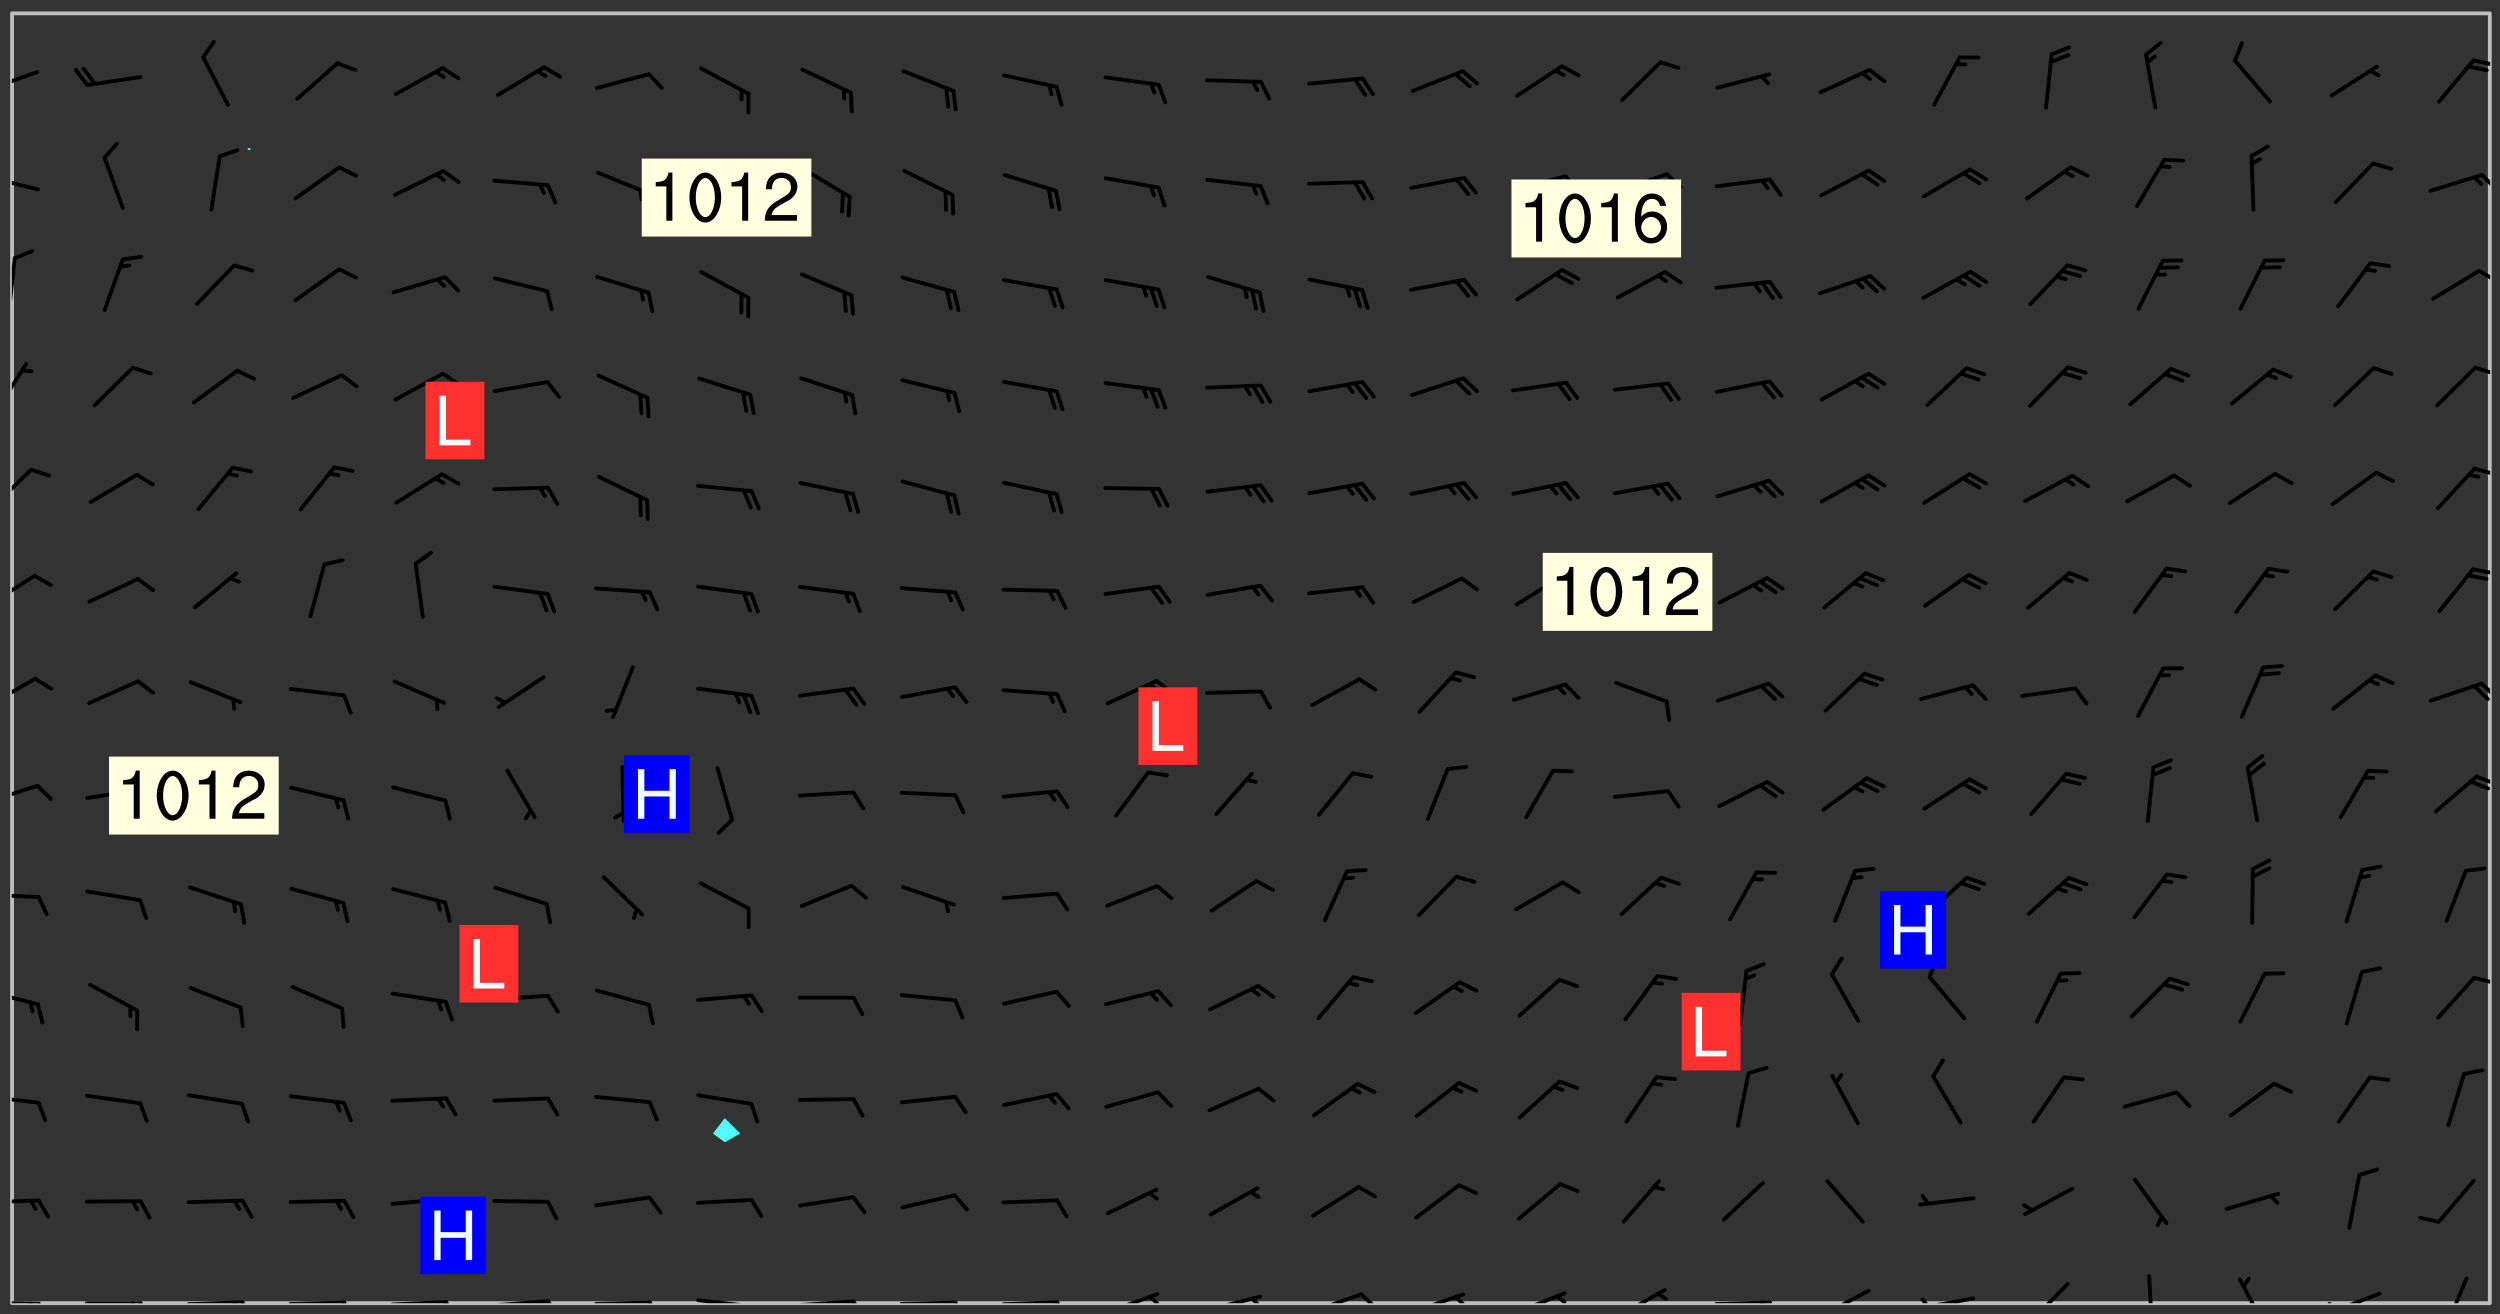 <svg xmlns="http://www.w3.org/2000/svg" role="img" xmlns:xlink="http://www.w3.org/1999/xlink" viewBox="142.45 309.95 326.84 171.84"><rect x="142.45" y="309.95" width="326.84" height="171.84" fill="#333333" stroke="none"/><defs><clipPath id="clip2"><path d="M 144 311.672 L 145 311.672 L 145 480.328 L 144 480.328 Z M 144 311.672"/></clipPath><clipPath id="clip3"><path d="M 144 311.672 L 468 311.672 L 468 480.328 L 144 480.328 Z M 144 311.672"/></clipPath><clipPath id="clip4"><path d="M 467 311.672 L 468 311.672 L 468 480.328 L 467 480.328 Z M 467 311.672"/></clipPath><clipPath id="clip5"><path d="M 144 480 L 148 480 L 148 480.328 L 144 480.328 Z M 144 480"/></clipPath><clipPath id="clip6"><path d="M 147 480 L 149 480 L 149 480.328 L 147 480.328 Z M 147 480"/></clipPath><clipPath id="clip7"><path d="M 146 480 L 148 480 L 148 480.328 L 146 480.328 Z M 146 480"/></clipPath><clipPath id="clip8"><path d="M 153 480 L 162 480 L 162 480.328 L 153 480.328 Z M 153 480"/></clipPath><clipPath id="clip9"><path d="M 160 480 L 163 480 L 163 480.328 L 160 480.328 Z M 160 480"/></clipPath><clipPath id="clip10"><path d="M 159 480 L 161 480 L 161 480.328 L 159 480.328 Z M 159 480"/></clipPath><clipPath id="clip11"><path d="M 166 479 L 175 479 L 175 480.328 L 166 480.328 Z M 166 479"/></clipPath><clipPath id="clip12"><path d="M 173 479 L 176 479 L 176 480.328 L 173 480.328 Z M 173 479"/></clipPath><clipPath id="clip13"><path d="M 172 479 L 174 479 L 174 480.328 L 172 480.328 Z M 172 479"/></clipPath><clipPath id="clip14"><path d="M 180 479 L 188 479 L 188 480.328 L 180 480.328 Z M 180 479"/></clipPath><clipPath id="clip15"><path d="M 187 479 L 189 479 L 189 480.328 L 187 480.328 Z M 187 479"/></clipPath><clipPath id="clip16"><path d="M 193 479 L 202 479 L 202 480.328 L 193 480.328 Z M 193 479"/></clipPath><clipPath id="clip17"><path d="M 200 479 L 203 479 L 203 480.328 L 200 480.328 Z M 200 479"/></clipPath><clipPath id="clip18"><path d="M 206 479 L 215 479 L 215 480.328 L 206 480.328 Z M 206 479"/></clipPath><clipPath id="clip19"><path d="M 213 479 L 216 479 L 216 480.328 L 213 480.328 Z M 213 479"/></clipPath><clipPath id="clip20"><path d="M 220 479 L 228 479 L 228 480.328 L 220 480.328 Z M 220 479"/></clipPath><clipPath id="clip21"><path d="M 227 479 L 229 479 L 229 480.328 L 227 480.328 Z M 227 479"/></clipPath><clipPath id="clip22"><path d="M 233 479 L 241 479 L 241 480.328 L 233 480.328 Z M 233 479"/></clipPath><clipPath id="clip23"><path d="M 240 480 L 242 480 L 242 480.328 L 240 480.328 Z M 240 480"/></clipPath><clipPath id="clip24"><path d="M 246 479 L 255 479 L 255 480.328 L 246 480.328 Z M 246 479"/></clipPath><clipPath id="clip25"><path d="M 253 479 L 256 479 L 256 480.328 L 253 480.328 Z M 253 479"/></clipPath><clipPath id="clip26"><path d="M 260 479 L 268 479 L 268 480.328 L 260 480.328 Z M 260 479"/></clipPath><clipPath id="clip27"><path d="M 267 479 L 269 479 L 269 480.328 L 267 480.328 Z M 267 479"/></clipPath><clipPath id="clip28"><path d="M 273 479 L 281 479 L 281 480.328 L 273 480.328 Z M 273 479"/></clipPath><clipPath id="clip29"><path d="M 280 479 L 283 479 L 283 480.328 L 280 480.328 Z M 280 479"/></clipPath><clipPath id="clip30"><path d="M 286 478 L 295 478 L 295 480.328 L 286 480.328 Z M 286 478"/></clipPath><clipPath id="clip31"><path d="M 292 479 L 294 479 L 294 480.328 L 292 480.328 Z M 292 479"/></clipPath><clipPath id="clip32"><path d="M 300 479 L 308 479 L 308 480.328 L 300 480.328 Z M 300 479"/></clipPath><clipPath id="clip33"><path d="M 305 479 L 308 479 L 308 480.328 L 305 480.328 Z M 305 479"/></clipPath><clipPath id="clip34"><path d="M 313 478 L 321 478 L 321 480.328 L 313 480.328 Z M 313 478"/></clipPath><clipPath id="clip35"><path d="M 320 478 L 323 478 L 323 480.328 L 320 480.328 Z M 320 478"/></clipPath><clipPath id="clip36"><path d="M 326 478 L 334 478 L 334 480.328 L 326 480.328 Z M 326 478"/></clipPath><clipPath id="clip37"><path d="M 332 479 L 334 479 L 334 480.328 L 332 480.328 Z M 332 479"/></clipPath><clipPath id="clip38"><path d="M 340 478 L 348 478 L 348 480.328 L 340 480.328 Z M 340 478"/></clipPath><clipPath id="clip39"><path d="M 345 479 L 348 479 L 348 480.328 L 345 480.328 Z M 345 479"/></clipPath><clipPath id="clip40"><path d="M 353 478 L 361 478 L 361 480.328 L 353 480.328 Z M 353 478"/></clipPath><clipPath id="clip41"><path d="M 358 478 L 361 478 L 361 480.328 L 358 480.328 Z M 358 478"/></clipPath><clipPath id="clip42"><path d="M 366 479 L 375 479 L 375 480.328 L 366 480.328 Z M 366 479"/></clipPath><clipPath id="clip43"><path d="M 372 480 L 374 480 L 374 480.328 L 372 480.328 Z M 372 480"/></clipPath><clipPath id="clip44"><path d="M 380 478 L 388 478 L 388 480.328 L 380 480.328 Z M 380 478"/></clipPath><clipPath id="clip45"><path d="M 380 480 L 382 480 L 382 480.328 L 380 480.328 Z M 380 480"/></clipPath><clipPath id="clip46"><path d="M 393 479 L 401 479 L 401 480.328 L 393 480.328 Z M 393 479"/></clipPath><clipPath id="clip47"><path d="M 393 479 L 395 479 L 395 480.328 L 393 480.328 Z M 393 479"/></clipPath><clipPath id="clip48"><path d="M 407 477 L 414 477 L 414 480.328 L 407 480.328 Z M 407 477"/></clipPath><clipPath id="clip49"><path d="M 423 476 L 425 476 L 425 480.328 L 423 480.328 Z M 423 476"/></clipPath><clipPath id="clip50"><path d="M 435 476 L 439 476 L 439 480.328 L 435 480.328 Z M 435 476"/></clipPath><clipPath id="clip51"><path d="M 446 478 L 454 478 L 454 480.328 L 446 480.328 Z M 446 478"/></clipPath><clipPath id="clip52"><path d="M 446 480 L 449 480 L 449 480.328 L 446 480.328 Z M 446 480"/></clipPath><clipPath id="clip53"><path d="M 461 476 L 466 476 L 466 480.328 L 461 480.328 Z M 461 476"/></clipPath><clipPath id="clip54"><path d="M 144 466 L 148 466 L 148 468 L 144 468 Z M 144 466"/></clipPath><clipPath id="clip55"><path d="M 144 453 L 148 453 L 148 455 L 144 455 Z M 144 453"/></clipPath><clipPath id="clip56"><path d="M 144 439 L 148 439 L 148 442 L 144 442 Z M 144 439"/></clipPath><clipPath id="clip57"><path d="M 465 437 L 468 437 L 468 439 L 465 439 Z M 465 437"/></clipPath><clipPath id="clip58"><path d="M 144 426 L 148 426 L 148 428 L 144 428 Z M 144 426"/></clipPath><clipPath id="clip59"><path d="M 144 412 L 148 412 L 148 416 L 144 416 Z M 144 412"/></clipPath><clipPath id="clip60"><path d="M 465 411 L 468 411 L 468 413 L 465 413 Z M 465 411"/></clipPath><clipPath id="clip61"><path d="M 144 398 L 148 398 L 148 403 L 144 403 Z M 144 398"/></clipPath><clipPath id="clip62"><path d="M 466 399 L 468 399 L 468 402 L 466 402 Z M 466 399"/></clipPath><clipPath id="clip63"><path d="M 144 384 L 148 384 L 148 390 L 144 390 Z M 144 384"/></clipPath><clipPath id="clip64"><path d="M 465 384 L 468 384 L 468 386 L 465 386 Z M 465 384"/></clipPath><clipPath id="clip65"><path d="M 144 371 L 147 371 L 147 377 L 144 377 Z M 144 371"/></clipPath><clipPath id="clip66"><path d="M 465 370 L 468 370 L 468 373 L 465 373 Z M 465 370"/></clipPath><clipPath id="clip67"><path d="M 144 357 L 147 357 L 147 364 L 144 364 Z M 144 357"/></clipPath><clipPath id="clip68"><path d="M 465 357 L 468 357 L 468 359 L 465 359 Z M 465 357"/></clipPath><clipPath id="clip69"><path d="M 144 343 L 145 343 L 145 351 L 144 351 Z M 144 343"/></clipPath><clipPath id="clip70"><path d="M 466 345 L 468 345 L 468 347 L 466 347 Z M 466 345"/></clipPath><clipPath id="clip71"><path d="M 144 332 L 148 332 L 148 335 L 144 335 Z M 144 332"/></clipPath><clipPath id="clip72"><path d="M 466 332 L 468 332 L 468 335 L 466 335 Z M 466 332"/></clipPath><clipPath id="clip73"><path d="M 144 319 L 148 319 L 148 322 L 144 322 Z M 144 319"/></clipPath><clipPath id="clip74"><path d="M 465 317 L 468 317 L 468 319 L 465 319 Z M 465 317"/></clipPath><g id="surface45" clip-path="url(#clip1)"><path fill="#fff" fill-opacity="0" fill-rule="evenodd" d="M 0 0 L 1000 0 L 1000 1000 L 0 1000 Z M 0 0"/><path fill="#d3d3d3" fill-opacity="0" fill-rule="evenodd" d="M162.152 355.867L161.918 356.16 161.977 356.395 162.094 356.566 162.27 356.801 162.562 357.148 162.676 357.207 162.793 357.035 162.852 356.801 163.027 356.625 163.492 356.449 164.191 356.449 164.426 356.742 164.715 357.559 164.773 357.734 164.949 357.965 165.301 358.199 166 358.898 166.172 359.074 166.406 359.422 166.641 359.832 166.93 360.414 167.34 360.879 167.57 361.113 167.805 361.289 167.922 361.52 168.098 361.812 168.27 362.977 168.27 363.211 168.328 363.5 168.387 363.617 168.504 363.734 168.852 364.145 168.969 364.316 169.145 364.492 169.32 364.727 169.438 364.898 169.609 365.25 169.668 365.484 169.902 365.891 170.137 365.832 169.961 366.008 169.902 366.938 169.32 366.938 169.086 366.824 168.738 366.938 168.621 367.055 168.562 367.348 168.504 367.523 168.387 367.695 167.922 367.988 167.863 368.223 167.805 368.336 167.805 368.98 167.863 369.152 167.863 369.562 167.922 369.621 167.922 370.027 167.98 370.434 168.098 370.609 168.156 370.668 168.387 371.309 168.328 371.602 168.328 372.301 168.27 372.883 168.27 373.117 168.211 373.348 168.156 373.699 168.156 375.621 168.211 375.738 168.637 375.738 168.27 375.855 168.246 376.207 169.137 377.375 170.879 377.914 172.219 378.273 172.219 378.812 172.309 379.621 172.844 380.336 174.363 380.605 175.254 380.52 175.344 381.684 175.879 381.863 177.039 381.684 179.094 380.699 180.254 380.336 182.133 380.16 183.828 379.98 183.648 380.699 182.133 380.785 180.883 380.875 180.078 381.145 179.004 381.953 179.273 382.672 179.809 383.57 179.629 384.195 179.363 385.004 179.629 386.082 180.254 386.98 181.059 387.16 182.309 386.98 182.043 387.703 182.141 388.207 182.195 388.5 182.195 388.672 182.254 388.965 182.254 389.371 182.43 389.488 182.781 389.605 183.188 389.605 183.48 389.43 183.594 389.312 183.652 389.195 183.77 388.965 183.828 388.789 184.18 388.324 184.41 388.148 184.586 388.09 184.762 388.148 184.82 388.324 184.938 389.312 184.992 389.781 185.051 389.953 185.168 390.188 185.344 390.246 186.16 390.305 186.449 390.305 186.566 390.539 186.625 390.945 186.684 391.297 186.684 392.402 186.801 392.695 186.918 393.043 187.207 393.742 187.383 394.094 187.965 394.848 188.316 395.023 188.488 395.082 188.957 395.316 189.598 395.781 189.945 396.016 190.238 396.191 190.531 396.246 190.762 396.309 191.578 396.656 191.871 396.832 191.984 397.004 192.336 397.355 192.453 397.531 192.977 398.172 192.977 398.461 193.035 398.812 193.035 399.16 193.094 399.512 193.152 399.801 193.27 399.859 193.441 399.918 193.617 399.918 194.199 400.152 194.375 400.27 194.551 400.559 194.727 400.793 194.84 401.027 195.133 401.258 195.25 401.375 195.25 401.785 195.309 401.84 195.598 402.074 195.832 402.191 195.891 402.309 196.008 402.48 196.066 402.598 196.297 402.832 196.355 403.008 196.59 403.066 196.707 403.125 196.59 403.238 196.531 403.355 196.531 403.473 196.414 403.766 196.297 404.055 196.297 404.637 196.473 404.754 196.59 404.812 196.648 404.93 196.766 405.047 196.879 405.105 197.055 405.453 197.113 405.805 197.172 406.211 197.172 406.387 197.113 406.562 196.996 407.262 196.996 407.434 197.113 407.609 197.406 407.902 197.812 407.902 197.988 408.02 198.105 408.191 198.223 408.484 198.223 408.719 197.695 408.719 197.465 408.484 197.23 408.484 197.055 408.543 196.996 409.242 197.055 409.59 197.172 409.766 197.348 410.176 197.465 410.406 197.754 410.875 197.93 410.93 198.453 410.93 198.688 410.988 199.445 411.629 199.504 411.922 199.504 412.156 199.562 412.215 199.793 412.562 199.793 412.914 199.676 413.086 199.676 413.379 199.969 413.668 200.262 413.844 200.434 413.902 200.727 414.078 201.02 414.195 201.602 414.602 201.891 414.836 202.184 415.012 202.402 415.172 202.418 415.184 202.648 415.359 203.289 415.883 203.465 416.117 203.582 416.293 203.758 416.469 203.871 416.641 203.871 417.281 203.988 417.457 204.457 417.574 205.039 417.691 205.273 417.75 205.504 417.863 205.797 417.98 205.91 418.039 206.496 418.391 206.785 418.562 206.961 418.625 207.137 418.68 207.312 418.738 208.012 419.09 208.301 419.266 208.535 419.32 208.824 419.496 209.059 419.613 209.699 420.02 209.992 420.137 210.164 420.195 210.398 420.254 210.809 420.312 211.039 420.371 211.273 420.488 211.332 420.66 210.922 420.836 211.391 420.895 211.449 421.188 211.562 421.422 211.738 421.477 211.973 421.535 212.148 421.594 212.555 421.711 213.195 421.945 213.312 422.117 213.371 422.352 213.371 422.527 213.312 422.645 213.254 423.051 213.488 423.285 213.605 423.344 213.953 423.461 214.594 423.691 214.77 423.809 215.059 423.926 215.234 424.102 215.469 424.566 216.051 425.672 216.227 425.848 216.574 426.023 216.75 426.141 217.102 426.258 218.148 426.781 218.383 426.84 218.848 426.953 219.141 427.012 219.605 427.188 220.363 427.77 220.598 428.004 220.945 428.469 221.121 428.645 221.41 428.879 222.227 429.578 222.52 429.754 222.809 430.043 223.102 430.219 223.395 430.508 224.09 431.148 224.266 431.324 224.559 431.559 224.848 431.793 225.316 432.082 225.957 432.664 226.305 432.898 226.539 433.191 226.887 433.539 227.238 434.004 228.172 434.996 228.52 435.402 228.637 435.578 228.871 435.637 228.984 435.754 229.629 435.93 229.859 436.043 230.094 436.102 230.387 436.277 230.617 436.395 231.551 437.094 231.957 437.5 232.191 437.676 232.598 437.852 232.832 437.969 233.648 438.316 233.996 438.551 234.23 438.668 234.523 438.957 234.754 439.074 235.512 439.426 235.863 439.598 236.094 439.656 236.387 439.773 236.621 439.832 237.492 440.008 238.309 440.008 238.777 440.238 238.949 440.297 239.824 440.996 240.289 441.113 240.582 441.172 240.758 441.23 240.988 441.289 241.457 441.348 241.805 441.406 242.156 441.465 242.562 441.523 242.855 441.523 243.027 441.582 243.027 441.812 243.203 441.988 243.496 441.988 243.844 442.047 244.195 442.105 244.895 442.223 245.535 442.223 246 441.988 246.293 441.812 246.465 441.695 246.875 441.523 247.164 441.348 248.098 440.883 248.566 440.59 249.09 440.297 249.555 440.125 250.02 439.949 251.07 439.484 251.359 439.367 251.77 439.25 252.059 439.133 252.586 438.957 254.102 438.258 254.684 437.91 254.973 437.852 255.266 437.793 255.613 437.676 256.488 437.445 256.84 437.328 256.953 437.328 257.188 437.27 258.062 437.035 258.297 436.977 259.109 436.977 259.461 436.918 260.277 436.801 260.449 436.742 260.801 436.688 261.094 436.629 261.324 436.57 262.141 436.395 262.316 436.336 262.664 436.336 262.898 436.277 263.363 436.16 264.121 435.988 264.355 435.93 264.703 435.93 265.113 435.812 265.402 435.754 266.688 435.695 266.977 435.695 267.387 435.637 267.617 435.578 267.793 435.578 268.668 435.461 269.074 435.461 269.484 435.344 269.832 435.344 270.184 435.23 271.055 435.172 272.805 435.172 273.852 435.461 274.262 435.578 274.551 435.695 274.902 435.812 275.191 435.93 276.242 436.102 276.531 436.16 276.824 436.16 277.117 436.219 277.289 436.277 277.699 436.336 277.871 436.395 277.988 436.453 278.105 436.453 278.223 436.512 278.574 436.57 278.688 436.57 279.098 436.637 281.02 437.031 282.945 437.426 284.465 437.875 286.16 438.594 288.305 439.398 289.91 438.68 291.34 437.875 292.5 436.797 293.75 436.348 296.785 435.629 298.66 435.27 300.805 433.922 303.039 432.668 305.539 431.41 307.234 430.961 309.02 430.781 310.18 430.512 310.805 431.051 312.145 430.781 312.859 429.793 313.844 428.449 314.289 428.27 315.094 427.91 316.969 427.371 318.754 426.922 320.004 426.652 321.164 426.562 322.863 426.473 324.824 426.203 326.074 426.113 326.613 426.113 327.238 426.023 328.129 426.023 330.273 425.844 332.684 425.664 335.273 425.574 336.969 425.754 338.578 425.844 340.008 426.203 341.168 426.922 343.043 427.91 344.203 429.438 344.469 430.152 345.098 430.242 345.453 431.141 345.988 431.68 346.523 433.207 347.598 433.566 348.133 433.566 347.328 434.102 347.418 435.809 348.133 438.504 349.023 439.309 349.918 440.297 350.633 441.555 352.418 442.094 353.938 441.914 354.293 443.258 355.902 442.453 356.883 441.914 357.152 442.184 357.469 441.969 357.688 441.824 358.488 442.273 358.938 441.914 359.293 441.914 359.828 441.645 360.367 440.926 360.902 440.656 361.527 439.668 362.688 440.117 363.527 440.488 364.922 441.105 366.617 440.926 368.223 440.926 370.008 441.016 370.188 439.309 370.723 437.965 371.527 438.234 372.02 439.082 372.422 439.488 372.332 440.027 372.332 440.387 373.047 440.836 373.758 440.566 375.188 440.566 375.547 441.555 375.992 442.812 376.707 444.156 377.957 444.785 379.652 445.414 380.367 445.234 380.547 444.695 381.527 444.605 381.977 444.965 382.062 446.223 381.797 446.852 381.262 447.031 381.262 447.57 381.977 448.555 382.242 449.094 383.227 450.082 384.027 451.16 383.762 451.52 383.672 452.418 383.047 454.75 382.691 456.816 382.602 458.609 382.422 459.328 382.332 459.867 382.332 461.305 381.352 463.188 380.992 464.895 380.457 465.793 379.652 466.961 379.387 467.5 381.441 468.754 381.527 469.113 381.172 469.652 381.082 469.473 381.082 470.281 381.172 471.719 380.727 472.434 379.652 472.527 379.387 473.242 379.922 474.141 380.727 474.859 381.887 475.668 383.227 475.938 383.672 476.297 383.316 476.746 381.527 476.656 380.277 476.207 379.562 475.488 378.938 475.398 378.762 478.988 378.574 480.297 467.934 480.297 467.934 311.703 412.664 311.703 412.664 360.785 413.426 360.91 416.715 361.453 418.738 364.289 418.738 367.043 421.09 367.375 423.438 367.707 427.488 367.707 426.109 371.867 424.086 372.574 422.062 373.277 421.52 373.621 418.926 375.238 418.738 375.355 416.715 373.277 415.984 370.535 413.312 368.457 411.938 364.957 411.871 364.875 409.914 362.203 412.664 360.785 412.664 311.703 294.422 311.703 294.422 403.117 294.539 403.148 294.672 403.16 294.746 403.234 294.852 403.281 294.941 403.34 295.027 403.398 295.117 403.457 295.414 403.754 295.473 403.844 295.504 403.961 295.531 404.078 295.547 404.215 295.516 404.332 295.457 404.422 295.398 404.508 295.355 404.613 295.309 404.715 295.281 404.836 295.281 404.98 295.457 405.25 295.605 405.398 295.68 405.484 295.754 405.559 295.797 405.664 295.859 405.754 295.918 405.84 295.961 405.945 296.02 406.035 296.066 406.137 296.109 406.242 296.168 406.328 296.285 406.508 296.359 406.582 296.422 406.668 296.48 406.758 296.523 406.863 296.582 406.953 296.641 407.039 296.703 407.129 296.762 407.219 296.805 407.32 296.922 407.5 296.996 407.574 297.055 407.66 297.129 407.734 297.219 407.793 297.324 407.84 297.473 407.84 297.605 407.824 297.738 407.84 297.84 407.793 297.914 407.719 297.961 407.617 297.945 407.484 297.945 407.336 297.898 407.23 297.871 407.113 297.824 407.012 297.797 406.891 297.754 406.789 297.691 406.699 297.648 406.598 297.605 406.492 297.574 406.375 297.559 406.242 297.547 406.105 297.633 406.047 297.691 405.961 297.812 405.93 297.855 406.035 297.871 406.168 297.871 406.285 297.93 406.387 297.988 406.477 298.078 406.535 298.227 406.684 298.285 406.773 298.328 406.879 298.316 406.98 298.402 407.039 298.508 407.086 298.594 407.145 298.684 407.203 298.758 407.277 298.641 407.305 298.535 407.352 298.449 407.41 298.375 407.484 298.316 407.574 298.254 407.66 298.227 407.781 298.18 407.883 298.137 407.988 298.105 408.105 298.094 408.238 298.078 408.371 298.078 408.52 298.105 408.637 298.152 408.742 298.195 408.844 298.254 408.934 298.328 409.008 298.418 409.066 298.492 409.141 298.582 409.199 298.641 409.289 298.684 409.395 298.73 409.496 298.848 409.527 298.98 409.543 299.129 409.543 299.246 409.512 299.352 409.555 299.395 409.66 299.441 409.762 299.469 409.883 299.5 410 299.527 410.117 299.559 410.238 299.586 410.355 299.691 410.398 299.793 410.445 299.926 410.43 300.074 410.578 300.137 410.664 300.211 410.738 300.281 410.812 300.371 410.875 300.477 410.918 300.578 410.961 300.695 410.992 300.832 411.008 300.949 410.977 301.023 410.902 301.051 410.785 301.039 410.652 301.008 410.531 300.98 410.414 301.023 410.309 301.141 410.309 301.23 410.371 301.348 410.398 301.496 410.398 301.629 410.414 301.777 410.414 301.91 410.43 302.043 410.414 302.191 410.414 302.324 410.398 302.457 410.387 302.594 410.398 302.711 410.371 302.844 410.355 303.035 410.297 302.977 410.473 302.961 410.605 302.934 410.727 302.918 410.859 302.859 410.945 302.727 410.961 302.621 411.008 302.516 411.051 302.398 411.082 302.281 411.109 302.016 411.141 301.867 411.141 301.734 411.156 301.66 411.23 301.719 411.316 301.867 411.465 301.984 411.645 302.059 411.715 302.148 411.777 302.238 411.836 302.324 411.895 302.414 411.953 302.516 411.996 302.621 412.059 302.727 412.102 302.812 412.16 302.918 412.207 303.02 412.25 303.199 412.367 303.258 412.457 303.215 412.559 303.168 412.664 303.184 412.797 303.406 413.02 303.465 413.109 303.508 413.211 303.539 413.332 303.582 413.434 303.598 413.566 303.629 413.684 303.641 413.82 303.672 413.938 303.82 414.086 303.922 414.129 304.027 414.172 304.145 414.203 304.277 414.219 304.414 414.234 304.531 414.234 304.648 414.203 304.738 414.145 304.781 414.039 304.828 413.938 304.871 413.832 304.902 413.715 304.914 413.582 304.914 413.434 304.902 413.301 304.887 413.168 304.855 413.051 304.812 412.945 304.766 412.84 304.723 412.738 304.68 412.633 304.664 412.5 304.68 412.367 304.707 412.25 304.738 412.133 304.766 412.012 304.812 411.91 304.902 411.852 304.988 411.789 305.062 411.715 305.152 411.656 305.375 411.434 305.434 411.348 305.508 411.273 305.625 411.094 305.684 411.008 305.684 410.859 305.609 410.785 305.508 410.738 305.402 410.695 305.301 410.652 305.242 410.562 305.195 410.457 305.168 410.34 305.258 410.281 305.375 410.25 305.477 410.207 305.656 410.09 305.805 409.941 305.816 409.809 305.805 409.703 305.715 409.645 305.582 409.66 305.434 409.66 305.301 409.676 305.168 409.66 305.047 409.629 304.961 409.57 304.887 409.496 304.828 409.406 304.766 409.32 304.648 409.141 304.59 409.055 304.621 408.934 304.707 408.875 304.828 408.844 304.887 408.758 304.887 408.637 304.855 408.52 304.797 408.43 304.738 408.344 304.691 408.238 304.664 408.121 304.648 407.988 304.707 407.898 304.781 407.824 304.871 407.766 304.988 407.586 305.062 407.512 305.121 407.426 305.27 407.277 305.391 407.246 305.523 407.23 305.656 407.246 305.73 407.32 305.773 407.426 305.789 407.559 305.758 407.676 305.641 407.707 305.508 407.719 305.359 407.867 305.316 407.973 305.27 408.074 305.242 408.195 305.211 408.312 305.211 408.461 305.242 408.578 305.285 408.684 305.344 408.773 305.418 408.844 305.492 408.918 305.609 408.949 305.73 408.977 305.848 408.949 305.98 408.934 306.098 408.934 306.188 408.992 306.262 409.066 306.309 409.172 306.367 409.258 306.469 409.305 306.602 409.32 306.707 409.363 306.793 409.422 306.781 409.527 306.707 409.602 306.527 409.719 306.469 409.809 306.379 409.867 306.309 409.941 306.234 410.016 306.172 410.105 306.145 410.223 306.129 410.355 306.145 410.488 306.129 410.621 306.129 410.77 306.145 410.902 306.172 411.02 306.203 411.141 306.277 411.215 306.367 411.273 306.453 411.332 306.543 411.391 306.66 411.422 306.66 411.508 306.559 411.555 306.469 411.613 306.203 411.645 306.086 411.672 305.938 411.672 305.832 411.715 305.73 411.762 305.672 411.852 305.609 412.086 305.598 412.219 305.566 412.34 305.551 412.473 305.551 412.766 305.539 412.898 305.551 413.035 305.566 413.168 305.699 413.184 305.832 413.195 305.953 413.227 306.039 413.285 306.113 413.359 306.16 413.465 306.203 413.566 306.219 413.699 306.219 414.145 306.203 414.277 306.203 414.723 306.234 414.988 306.262 415.105 306.277 415.238 306.309 415.355 306.395 415.566 306.426 415.832 306.426 415.98 306.395 416.098 306.367 416.215 306.336 416.336 306.309 416.453 306.277 416.57 306.246 416.691 306.234 416.824 306.219 416.957 306.309 417.016 306.426 416.984 306.527 417 306.574 417.105 306.543 417.371 306.543 417.812 306.5 417.918 306.453 418.023 306.41 418.125 306.367 418.23 306.309 418.316 306.277 418.438 306.234 418.555 306.203 418.672 306.188 418.805 306.203 418.938 306.262 419.027 306.367 419.074 306.453 419.133 306.512 419.219 306.5 419.355 306.469 419.473 306.426 419.574 306.426 420.02 306.41 420.152 306.41 420.301 306.379 420.418 306.336 420.523 306.309 420.641 306.262 420.746 306.219 420.848 306.188 420.969 306.16 421.086 306.129 421.219 306.098 421.336 306.07 421.453 306.027 421.559 305.996 421.676 305.965 421.797 305.953 421.93 305.938 422.062 305.938 422.359 305.965 422.477 305.965 422.625 306.012 423.023 306.039 423.141 306.098 423.23 306.219 423.262 306.367 423.262 306.5 423.246 306.559 423.336 306.559 423.453 306.5 423.543 306.41 423.602 306.309 423.645 306.203 423.691 306.113 423.75 306.027 423.809 305.891 423.824 305.773 423.793 305.641 423.777 305.539 423.824 305.477 423.91 305.465 424.047 305.449 424.18 305.418 424.297 305.391 424.414 305.375 424.547 305.344 424.668 305.344 424.965 305.359 425.098 305.391 425.215 305.391 425.363 305.402 425.496 305.402 425.645 305.375 425.762 305.328 425.863 305.301 425.984 305.27 426.102 305.211 426.191 305.137 426.266 305.035 426.309 304.93 426.355 304.812 426.383 304.691 426.414 304.59 426.367 304.648 426.281 304.754 426.234 304.781 426.117 304.812 426 304.84 425.879 304.871 425.762 304.871 425.613 304.887 425.48 304.855 425.363 304.812 425.258 304.707 425.273 304.633 425.348 304.531 425.391 304.441 425.453 304.367 425.527 304.324 425.629 304.309 425.762 304.277 425.879 304.25 426 304.219 426.117 304.191 426.234 304.16 426.355 304.133 426.473 304.102 426.59 304.059 426.695 303.969 426.754 303.879 426.754 303.762 426.723 303.73 426.637 303.746 426.5 303.715 426.383 303.715 426.234 303.703 426.102 303.703 425.953 303.641 425.719 303.613 425.598 303.57 425.496 303.523 425.391 303.465 425.305 303.406 425.215 303.363 425.109 303.301 425.023 303.152 424.875 303.082 424.801 302.977 424.754 302.871 424.711 302.77 424.668 302.473 424.371 302.383 424.297 302.297 424.238 302.191 424.195 302.102 424.133 302.016 424.074 301.91 424.031 301.82 423.973 301.734 423.91 301.66 423.84 301.555 423.793 301.469 423.734 301.363 423.691 301.273 423.629 301.172 423.586 301.066 423.543 300.98 423.484 300.875 423.438 300.77 423.395 300.668 423.348 300.578 423.289 300.477 423.246 300.371 423.203 300.281 423.141 300.164 423.113 300.031 423.098 299.898 423.113 299.75 423.113 299.617 423.129 299.5 423.098 299.41 423.039 299.336 422.965 299.246 422.906 299.145 422.859 298.996 422.859 298.875 422.832 298.773 422.789 298.699 422.715 298.582 422.535 298.492 422.477 298.391 422.434 298.301 422.371 298.195 422.328 298.105 422.27 298.02 422.211 297.914 422.164 297.855 422.078 297.797 421.988 297.754 421.883 297.707 421.781 297.633 421.707 297.547 421.648 297.473 421.574 297.383 421.516 297.16 421.293 297.117 421.188 297.086 420.922 297.191 420.879 297.336 420.879 297.441 420.922 297.516 420.996 297.605 421.055 297.691 421.113 297.797 421.16 297.887 421.219 298.035 421.367 298.105 421.441 298.254 421.59 298.316 421.676 298.391 421.75 298.477 421.809 298.551 421.883 298.641 421.945 298.73 422.004 298.816 422.062 299.086 422.238 299.188 422.285 299.293 422.328 299.395 422.371 299.441 422.297 299.5 422.211 299.574 422.137 299.645 422.062 299.75 422.105 299.824 422.18 299.883 422.27 299.926 422.371 299.973 422.477 300.016 422.582 300.137 422.609 300.254 422.582 300.328 422.492 300.371 422.387 300.43 422.297 300.504 422.223 300.609 422.18 300.727 422.152 300.859 422.164 300.949 422.223 301.098 422.371 301.156 422.461 301.199 422.566 301.246 422.668 301.289 422.773 301.332 422.875 301.438 422.922 301.543 422.965 301.676 422.98 301.762 422.922 301.82 422.832 301.895 422.758 302 422.715 302.117 422.742 302.223 422.789 302.324 422.832 302.43 422.875 302.531 422.922 302.711 423.039 302.711 423.156 302.695 423.289 302.711 423.422 302.727 423.559 302.785 423.645 302.887 423.691 303.008 423.719 303.125 423.75 303.273 423.75 303.391 423.719 303.449 423.629 303.629 423.512 303.688 423.422 303.762 423.348 303.82 423.262 303.938 423.082 304.117 422.965 304.234 422.996 304.324 423.055 304.367 423.129 304.352 423.262 304.352 423.379 304.441 423.438 304.59 423.438 304.723 423.422 304.855 423.41 305.121 423.379 305.227 423.336 305.344 423.305 305.465 423.277 305.539 423.203 305.609 423.129 305.672 423.039 305.656 422.934 305.609 422.832 305.508 422.789 305.402 422.773 305.285 422.801 305.02 422.832 304.871 422.832 304.797 422.758 304.707 422.699 304.59 422.668 304.473 422.641 304.34 422.625 304.191 422.625 304.059 422.641 303.762 422.641 303.656 422.594 303.508 422.445 303.465 422.344 303.406 422.254 303.629 422.031 303.715 421.973 303.82 421.93 303.938 421.898 304.07 421.883 304.203 421.898 304.34 421.914 304.441 421.957 304.574 421.945 304.664 421.883 304.766 421.84 304.828 421.75 304.781 421.648 304.691 421.59 304.574 421.559 304.473 421.516 304.414 421.426 304.352 421.336 304.352 421.219 304.367 421.086 304.473 421.039 304.547 420.969 304.547 420.848 304.457 420.789 304.426 420.672 304.516 420.613 304.59 420.539 304.633 420.434 304.691 420.344 304.738 420.242 304.754 420.109 304.754 419.961 304.707 419.855 304.664 419.754 304.574 419.695 304.441 419.68 304.34 419.637 304.203 419.621 304.086 419.59 303.641 419.59 303.508 419.574 303.375 419.562 303.242 419.547 303.125 419.516 302.977 419.516 302.844 419.5 302.711 419.488 302.445 419.457 302.324 419.414 302.238 419.355 302.164 419.281 302.164 419.133 302.176 419 302.281 418.953 302.383 418.91 302.516 418.895 302.668 418.895 302.801 418.879 303.094 418.879 303.215 418.91 303.316 418.953 303.406 419.012 303.641 419.074 303.762 419.027 303.852 418.969 303.953 418.926 304.086 418.91 304.191 418.953 304.293 419 304.426 419.012 304.547 418.984 304.691 418.984 304.812 418.953 304.93 418.926 305.035 418.879 305.109 418.805 305.195 418.746 305.344 418.598 305.402 418.512 305.449 418.406 305.477 418.289 305.492 418.184 305.391 418.141 305.301 418.082 305.184 418.051 305.078 418.008 304.988 417.945 304.914 417.859 304.84 417.785 304.738 417.742 304.633 417.695 304.531 417.652 304.473 417.562 304.426 417.461 304.34 417.25 304.277 417.164 304.219 417.074 304.145 417 304.059 416.941 303.789 416.941 303.672 416.973 303.582 417.031 303.48 417.074 303.348 417.09 303.242 417.074 303.215 416.957 303.152 416.867 303.035 416.836 302.934 416.793 302.785 416.645 302.754 416.527 302.738 416.422 302.812 416.348 302.992 416.23 303.109 416.203 303.227 416.172 303.363 416.188 303.465 416.23 303.57 416.273 303.672 416.32 303.777 416.363 303.895 416.395 304.027 416.41 304.145 416.438 304.277 416.453 304.383 416.438 304.473 416.379 304.398 416.305 304.293 416.262 304.219 416.188 304.145 416.098 303.996 415.949 303.91 415.891 303.82 415.832 303.746 415.758 303.656 415.699 303.555 415.652 303.434 415.625 303.332 415.578 303.227 415.535 303.109 415.504 303.008 415.461 302.887 415.43 302.738 415.43 302.621 415.461 302.516 415.504 302.43 415.566 302.25 415.684 302.164 415.742 302.074 415.801 301.969 415.848 301.883 415.906 301.777 415.949 301.676 415.992 301.57 416.039 301.496 416.113 301.438 416.203 301.379 416.289 301.332 416.395 301.273 416.48 301.199 416.555 301.066 416.543 300.949 416.512 300.832 416.512 300.758 416.586 300.668 416.645 300.594 416.719 300.504 416.777 300.418 416.836 300.312 416.883 300.211 416.926 300.074 416.941 299.973 416.898 299.824 416.75 299.719 416.703 299.633 416.703 299.527 416.75 299.426 416.793 299.305 416.824 299.188 416.793 299.113 416.719 299.113 416.602 299.145 416.48 299.219 416.41 299.277 416.32 299.352 416.246 299.469 416.215 299.574 416.172 299.867 416.172 300 416.156 300.137 416.141 300.238 416.098 300.328 416.039 300.43 415.992 300.52 415.934 300.652 415.922 300.742 415.98 300.875 415.992 300.965 415.934 301.051 415.875 301.156 415.832 301.246 415.773 301.332 415.711 301.422 415.652 301.57 415.504 301.629 415.418 301.688 415.328 301.793 415.285 301.926 415.27 302.043 415.297 302.164 415.328 302.223 415.27 302.281 415.18 302.312 414.914 302.34 414.797 302.445 414.809 302.578 414.824 302.68 414.781 302.77 414.723 302.828 414.633 302.902 414.559 302.961 414.469 303.008 414.367 303.02 414.234 303.008 414.102 302.961 413.996 302.812 413.848 302.754 413.758 302.695 413.672 302.652 413.566 302.652 413.121 302.668 412.988 302.668 412.84 302.68 412.707 302.621 412.648 302.531 412.707 302.43 412.664 302.25 412.547 302.164 412.488 302.102 412.398 302.043 412.309 301.969 412.234 301.883 412.176 301.762 412.207 301.66 412.219 301.555 412.266 301.469 412.324 301.363 412.367 301.215 412.516 301.125 412.574 301.039 412.633 300.949 412.695 300.844 412.738 300.711 412.754 300.711 412.633 300.816 412.59 300.934 412.559 301.008 412.488 301.051 412.383 301.051 412.234 301.023 412.117 300.875 411.969 300.742 411.953 300.594 411.953 300.477 411.984 300.371 412.027 300.27 412.07 300.18 412.133 300.062 412.16 299.988 412.086 300 411.953 299.957 411.852 299.914 411.746 299.824 411.688 299.707 411.715 299.586 411.746 299.469 411.777 299.367 411.82 299.246 411.852 299.145 411.895 299.039 411.938 298.949 411.996 298.848 412.012 298.848 411.895 298.863 411.762 298.805 411.672 298.73 411.715 298.582 411.863 298.523 411.953 298.449 412.027 298.402 412.133 298.359 412.234 298.285 412.309 298.227 412.398 298.152 412.473 298.094 412.559 298.02 412.633 297.93 412.695 297.855 412.766 297.781 412.84 297.68 412.855 297.547 412.871 297.441 412.828 297.441 412.707 297.59 412.559 297.633 412.457 297.691 412.367 297.738 412.266 297.781 412.16 297.84 412.07 297.871 411.953 297.914 411.852 297.945 411.73 297.973 411.613 298.02 411.508 298.062 411.406 298.105 411.301 298.18 411.23 298.27 411.168 298.359 411.109 298.461 411.066 298.758 411.066 299.023 411.035 299.129 410.992 299.055 410.918 298.938 410.887 298.832 410.844 298.742 410.785 298.641 410.738 298.551 410.68 298.449 410.637 298.344 410.594 298.254 410.531 298.168 410.473 298.062 410.43 297.961 410.387 297.84 410.355 297.723 410.324 297.621 410.281 297.5 410.25 297.398 410.207 297.309 410.148 297.266 410.043 297.25 409.91 297.352 409.867 297.484 409.852 297.621 409.867 297.754 409.852 297.855 409.809 297.914 409.719 297.93 409.613 297.84 409.555 297.766 409.48 297.664 409.438 297.574 409.379 297.426 409.23 297.383 409.125 297.367 408.992 297.367 408.699 297.309 408.609 297.219 408.551 297.145 408.477 297.102 408.371 297.07 408.254 297.012 408.164 296.938 408.09 296.82 408.062 296.746 407.988 296.656 407.93 296.566 407.867 296.48 407.809 296.406 407.734 296.348 407.648 296.301 407.543 296.215 407.484 296.066 407.336 295.871 407.277 295.738 407.293 295.637 407.336 295.562 407.41 295.516 407.512 295.473 407.617 295.414 407.707 295.355 407.793 295.059 408.09 294.969 408.148 294.883 408.148 294.82 408.062 294.777 407.957 294.809 407.84 294.867 407.75 294.895 407.633 294.883 407.5 294.793 407.438 294.688 407.484 294.57 407.512 294.453 407.543 294.184 407.719 294.082 407.766 293.965 407.793 293.859 407.84 293.77 407.898 293.668 407.941 293.609 407.855 293.562 407.75 293.578 407.617 293.625 407.512 293.695 407.438 293.77 407.367 293.828 407.277 293.828 407.129 293.785 407.023 293.547 407.023 293.445 407.07 293.414 407.188 293.387 407.305 293.355 407.426 293.281 407.469 293.148 407.484 293.074 407.438 293.031 407.336 292.988 407.23 292.941 407.129 292.898 407.023 292.777 407.055 292.676 407.098 292.543 407.113 292.426 407.145 292.32 407.188 292.23 407.246 292.129 407.293 292.008 407.32 291.875 407.336 291.773 407.293 291.715 407.203 291.668 407.098 291.625 406.996 291.582 406.891 291.582 406.773 291.641 406.684 291.727 406.625 291.906 406.508 292.008 406.461 292.113 406.418 292.219 406.359 292.32 406.316 292.41 406.254 292.512 406.211 292.617 406.152 292.719 406.105 292.809 406.047 292.914 406.004 293.016 405.961 293.105 405.898 293.207 405.855 293.344 405.84 293.461 405.871 293.562 405.914 293.684 405.945 293.785 405.988 293.891 406.035 293.992 406.078 294.098 406.121 294.199 406.168 294.305 406.211 294.406 406.254 294.512 406.301 294.598 406.359 294.703 406.402 294.82 406.434 294.926 406.477 295.027 406.523 295.117 406.582 295.223 406.625 295.324 406.668 295.43 406.715 295.547 406.742 295.648 406.789 295.77 406.816 295.918 406.816 296.004 406.758 296.02 406.656 296.078 406.566 296.051 406.449 295.977 406.375 295.859 406.195 295.785 406.121 295.695 406.047 295.516 405.93 295.43 405.871 295.324 405.828 295.223 405.781 294.953 405.605 294.895 405.516 294.82 405.441 294.762 405.352 294.719 405.25 294.688 405.133 294.672 404.996 294.672 404.434 294.66 404.301 294.645 404.168 294.613 404.051 294.598 403.918 294.586 403.785 294.555 403.664 294.332 403.441 294.273 403.355 294.258 403.25 294.289 403.133 294.422 403.117 294.422 311.703 172.992 311.703 172.992 313.156 172.934 313.391 172.582 314.441 172.41 314.965 172.293 315.312 172.117 315.723 172 315.895 171.766 316.188 171.535 316.246 171.184 316.246 171.066 316.305 170.836 316.711 170.836 317.004 170.953 317.18 171.184 317.41 171.301 317.645 171.941 318.402 172.234 318.867 172.41 319.102 172.641 319.453 172.875 319.801 173.516 320.617 173.691 321.082 173.863 321.492 173.98 322.188 174.156 322.656 174.273 324.055 174.332 324.52 174.332 325.395 174.449 326.441 174.449 331.223 174.391 331.688 174.039 332.969 173.863 333.492 173.75 333.902 173.398 334.832 172.934 336 172.699 336.582 172.582 336.758 172.41 337.105 172.234 337.512 171.883 338.328 171.824 338.621 171.711 338.914 171.594 339.203 171.535 339.379 171.418 340.254 171.359 340.66 171.301 340.777 171.242 340.953 171.184 341.125 170.953 341.652 170.836 341.824 170.836 342.059 170.719 342.293 170.66 342.465 170.484 343.051 170.484 343.34 170.426 343.516 170.426 343.809 170.367 343.922 170.309 344.449 170.309 344.621 170.254 344.855 170.254 347.477 170.078 348.293 169.961 348.469 169.785 348.703 169.668 348.875 169.555 349.109 168.969 350.043 168.738 350.332 168.445 350.797 168.27 351.031 167.98 351.383 167.629 352.082 167.516 352.312 167.34 352.723 167.164 352.953 166.758 353.48 165.941 354.18 165.648 354.352 165.359 354.586 165.184 354.703 165.008 354.879 164.484 355.285 163.957 355.461 163.785 355.637 163.551 355.691 162.91 355.867 162.152 355.867M174.363 386.891L173.289 387.34 173.648 388.234 174.898 387.52 175.344 386.98 174.363 386.891"/><path fill="#d3d3d3" fill-opacity="0" fill-rule="evenodd" d="M201.508 416.598L200.613 416.598 201.062 417.227 202.043 417.586 202.848 417.496 203.293 416.508 203.117 416.598 202.402 416.242 201.508 416.598M356.129 475.668L356.07 475.145 356.07 474.852 356.184 474.559 356.242 474.328 356.711 473.859 356.824 473.859 356.941 473.746 357.059 473.688 357.234 473.688 357.469 473.629 357.816 473.629 358.051 473.688 358.168 473.746 358.398 473.918 358.457 474.094 358.574 474.676 358.574 474.969 358.457 475.145 358.285 475.434 358.109 475.609 357.582 476.133 357.352 476.367 357.234 476.426 357.059 476.426 356.941 476.367 356.535 476.074 356.359 475.957 356.242 475.898 356.184 475.785 356.129 475.668M362.77 464.711L362.711 464.539 362.711 463.43 362.77 463.258 362.945 463.199 363.117 463.141 363.293 463.141 363.527 463.082 363.645 463.141 363.703 463.84 363.645 464.012 363.527 464.188 363.41 464.246 363.176 464.77 363.062 464.828 362.828 464.828 362.77 464.711M372.383 450.32L372.266 450.145 372.266 449.445 372.559 448.57 372.676 448.398 372.852 448.047 372.965 447.816 373.082 447.523 373.434 446.766 373.551 446.535 373.723 446.301 373.898 446.301 374.016 446.242 374.656 446.242 374.773 446.301 375.008 446.535 375.18 446.648 375.531 446.941 375.648 447.059 375.762 447.234 375.762 447.348 375.879 447.406 375.996 447.523 375.996 448.223 375.938 448.398 375.938 448.629 375.879 448.805 375.531 449.855 375.414 450.086 375.297 450.32 375.18 450.379 374.949 450.613 374.309 450.902 373.434 450.902 373.023 450.785 372.383 450.32"/><path fill="none" stroke="#bebebe" stroke-linecap="round" stroke-linejoin="round" stroke-miterlimit="10" stroke-width=".5" d="M 431.957 354.305 L 108.027 354.305 L 108.027 185.68 L 431.957 185.68 L 431.957 354.305" transform="matrix(1 0 0 -1 36 666)"/><g clip-path="url(#clip2)"><path fill="#fff" fill-opacity="0" fill-rule="evenodd" d="M 144 475.891 L 144 480.328 L 144.004 480.328 L 144 480.328 L 144 311.672 L 144.004 311.672 L 144 311.672 L 144 475.891"/></g><g clip-path="url(#clip3)"><path fill="#fff" fill-opacity="0" fill-rule="evenodd" d="M 144.004 480.328 L 144.004 311.672 L 175.066 311.672 L 175.066 329.262 L 174.754 329.426 L 175.066 329.602 L 175.23 329.426 L 175.066 329.262 L 175.066 311.672 L 237.207 311.672 L 237.207 456.133 L 235.656 458.137 L 237.207 459.285 L 239.223 458.137 L 237.207 456.133 L 237.207 311.672 L 467.996 311.672 L 467.996 480.328 L 144.004 480.328"/></g><path fill="#50fcfc" fill-rule="evenodd" d="M175.066 329.602L174.754 329.426 175.066 329.262 175.23 329.426 175.066 329.602M237.207 459.285L235.656 458.137 237.207 456.133 239.223 458.137 237.207 459.285"/><g clip-path="url(#clip4)"><path fill="#fff" fill-opacity="0" fill-rule="evenodd" d="M 467.996 480.328 L 468 480.328 L 468 311.672 L 467.996 311.672 L 468 311.672 L 468 480.328 L 467.996 480.328"/></g><g clip-path="url(#clip5)"><path fill="none" stroke="#000" stroke-linecap="round" stroke-linejoin="round" stroke-miterlimit="10" stroke-width=".5" d="M 111.512 185.613 L 104.488 185.73" transform="matrix(1 0 0 -1 36 666)"/></g><g clip-path="url(#clip6)"><path fill="none" stroke="#000" stroke-linecap="round" stroke-linejoin="round" stroke-miterlimit="10" stroke-width=".5" d="M 111.512 185.613 L 112.629 183.426" transform="matrix(1 0 0 -1 36 666)"/></g><g clip-path="url(#clip7)"><path fill="none" stroke="#000" stroke-linecap="round" stroke-linejoin="round" stroke-miterlimit="10" stroke-width=".5" d="M 110.492 185.629 L 111.047 184.535" transform="matrix(1 0 0 -1 36 666)"/></g><g clip-path="url(#clip8)"><path fill="none" stroke="#000" stroke-linecap="round" stroke-linejoin="round" stroke-miterlimit="10" stroke-width=".5" d="M 124.828 185.672 L 117.801 185.672" transform="matrix(1 0 0 -1 36 666)"/></g><g clip-path="url(#clip9)"><path fill="none" stroke="#000" stroke-linecap="round" stroke-linejoin="round" stroke-miterlimit="10" stroke-width=".5" d="M 124.828 185.672 L 125.98 183.504" transform="matrix(1 0 0 -1 36 666)"/></g><g clip-path="url(#clip10)"><path fill="none" stroke="#000" stroke-linecap="round" stroke-linejoin="round" stroke-miterlimit="10" stroke-width=".5" d="M 123.805 185.672 L 124.383 184.59" transform="matrix(1 0 0 -1 36 666)"/></g><g clip-path="url(#clip11)"><path fill="none" stroke="#000" stroke-linecap="round" stroke-linejoin="round" stroke-miterlimit="10" stroke-width=".5" d="M 138.141 185.797 L 131.117 185.547" transform="matrix(1 0 0 -1 36 666)"/></g><g clip-path="url(#clip12)"><path fill="none" stroke="#000" stroke-linecap="round" stroke-linejoin="round" stroke-miterlimit="10" stroke-width=".5" d="M 138.141 185.797 L 139.367 183.672" transform="matrix(1 0 0 -1 36 666)"/></g><g clip-path="url(#clip13)"><path fill="none" stroke="#000" stroke-linecap="round" stroke-linejoin="round" stroke-miterlimit="10" stroke-width=".5" d="M 137.121 185.758 L 137.734 184.695" transform="matrix(1 0 0 -1 36 666)"/></g><g clip-path="url(#clip14)"><path fill="none" stroke="#000" stroke-linecap="round" stroke-linejoin="round" stroke-miterlimit="10" stroke-width=".5" d="M 151.457 185.762 L 144.434 185.578" transform="matrix(1 0 0 -1 36 666)"/></g><g clip-path="url(#clip15)"><path fill="none" stroke="#000" stroke-linecap="round" stroke-linejoin="round" stroke-miterlimit="10" stroke-width=".5" d="M 151.457 185.762 L 152.664 183.629" transform="matrix(1 0 0 -1 36 666)"/></g><g clip-path="url(#clip16)"><path fill="none" stroke="#000" stroke-linecap="round" stroke-linejoin="round" stroke-miterlimit="10" stroke-width=".5" d="M 164.77 185.828 L 157.75 185.512" transform="matrix(1 0 0 -1 36 666)"/></g><g clip-path="url(#clip17)"><path fill="none" stroke="#000" stroke-linecap="round" stroke-linejoin="round" stroke-miterlimit="10" stroke-width=".5" d="M 164.77 185.828 L 166.02 183.719" transform="matrix(1 0 0 -1 36 666)"/></g><g clip-path="url(#clip18)"><path fill="none" stroke="#000" stroke-linecap="round" stroke-linejoin="round" stroke-miterlimit="10" stroke-width=".5" d="M 178.078 185.949 L 171.074 185.395" transform="matrix(1 0 0 -1 36 666)"/></g><g clip-path="url(#clip19)"><path fill="none" stroke="#000" stroke-linecap="round" stroke-linejoin="round" stroke-miterlimit="10" stroke-width=".5" d="M 178.078 185.949 L 179.398 183.883" transform="matrix(1 0 0 -1 36 666)"/></g><g clip-path="url(#clip20)"><path fill="none" stroke="#000" stroke-linecap="round" stroke-linejoin="round" stroke-miterlimit="10" stroke-width=".5" d="M 191.402 185.762 L 184.379 185.578" transform="matrix(1 0 0 -1 36 666)"/></g><g clip-path="url(#clip21)"><path fill="none" stroke="#000" stroke-linecap="round" stroke-linejoin="round" stroke-miterlimit="10" stroke-width=".5" d="M 191.402 185.762 L 192.609 183.629" transform="matrix(1 0 0 -1 36 666)"/></g><g clip-path="url(#clip22)"><path fill="none" stroke="#000" stroke-linecap="round" stroke-linejoin="round" stroke-miterlimit="10" stroke-width=".5" d="M 204.695 185.277 L 197.715 186.066" transform="matrix(1 0 0 -1 36 666)"/></g><g clip-path="url(#clip23)"><path fill="none" stroke="#000" stroke-linecap="round" stroke-linejoin="round" stroke-miterlimit="10" stroke-width=".5" d="M 204.695 185.277 L 205.598 182.992" transform="matrix(1 0 0 -1 36 666)"/></g><g clip-path="url(#clip24)"><path fill="none" stroke="#000" stroke-linecap="round" stroke-linejoin="round" stroke-miterlimit="10" stroke-width=".5" d="M 218.027 185.91 L 211.016 185.434" transform="matrix(1 0 0 -1 36 666)"/></g><g clip-path="url(#clip25)"><path fill="none" stroke="#000" stroke-linecap="round" stroke-linejoin="round" stroke-miterlimit="10" stroke-width=".5" d="M 218.027 185.91 L 219.32 183.824" transform="matrix(1 0 0 -1 36 666)"/></g><g clip-path="url(#clip26)"><path fill="none" stroke="#000" stroke-linecap="round" stroke-linejoin="round" stroke-miterlimit="10" stroke-width=".5" d="M 231.348 185.754 L 224.324 185.586" transform="matrix(1 0 0 -1 36 666)"/></g><g clip-path="url(#clip27)"><path fill="none" stroke="#000" stroke-linecap="round" stroke-linejoin="round" stroke-miterlimit="10" stroke-width=".5" d="M 231.348 185.754 L 232.551 183.617" transform="matrix(1 0 0 -1 36 666)"/></g><g clip-path="url(#clip28)"><path fill="none" stroke="#000" stroke-linecap="round" stroke-linejoin="round" stroke-miterlimit="10" stroke-width=".5" d="M 244.66 185.805 L 237.641 185.539" transform="matrix(1 0 0 -1 36 666)"/></g><g clip-path="url(#clip29)"><path fill="none" stroke="#000" stroke-linecap="round" stroke-linejoin="round" stroke-miterlimit="10" stroke-width=".5" d="M 244.66 185.805 L 245.895 183.684" transform="matrix(1 0 0 -1 36 666)"/></g><g clip-path="url(#clip30)"><path fill="none" stroke="#000" stroke-linecap="round" stroke-linejoin="round" stroke-miterlimit="10" stroke-width=".5" d="M 257.77 186.863 L 251.16 184.48" transform="matrix(1 0 0 -1 36 666)"/></g><g clip-path="url(#clip31)"><path fill="none" stroke="#000" stroke-linecap="round" stroke-linejoin="round" stroke-miterlimit="10" stroke-width=".5" d="M 256.809 186.516 L 257.719 185.691" transform="matrix(1 0 0 -1 36 666)"/></g><g clip-path="url(#clip32)"><path fill="none" stroke="#000" stroke-linecap="round" stroke-linejoin="round" stroke-miterlimit="10" stroke-width=".5" d="M 271.188 186.527 L 264.375 184.816" transform="matrix(1 0 0 -1 36 666)"/></g><g clip-path="url(#clip33)"><path fill="none" stroke="#000" stroke-linecap="round" stroke-linejoin="round" stroke-miterlimit="10" stroke-width=".5" d="M 270.195 186.277 L 271.02 185.367" transform="matrix(1 0 0 -1 36 666)"/></g><g clip-path="url(#clip34)"><path fill="none" stroke="#000" stroke-linecap="round" stroke-linejoin="round" stroke-miterlimit="10" stroke-width=".5" d="M 284.41 186.836 L 277.781 184.504" transform="matrix(1 0 0 -1 36 666)"/></g><g clip-path="url(#clip35)"><path fill="none" stroke="#000" stroke-linecap="round" stroke-linejoin="round" stroke-miterlimit="10" stroke-width=".5" d="M 284.41 186.836 L 286.215 185.176" transform="matrix(1 0 0 -1 36 666)"/></g><g clip-path="url(#clip36)"><path fill="none" stroke="#000" stroke-linecap="round" stroke-linejoin="round" stroke-miterlimit="10" stroke-width=".5" d="M 297.734 186.816 L 291.09 184.527" transform="matrix(1 0 0 -1 36 666)"/></g><g clip-path="url(#clip37)"><path fill="none" stroke="#000" stroke-linecap="round" stroke-linejoin="round" stroke-miterlimit="10" stroke-width=".5" d="M 296.766 186.484 L 297.664 185.648" transform="matrix(1 0 0 -1 36 666)"/></g><g clip-path="url(#clip38)"><path fill="none" stroke="#000" stroke-linecap="round" stroke-linejoin="round" stroke-miterlimit="10" stroke-width=".5" d="M 310.992 186.969 L 304.461 184.371" transform="matrix(1 0 0 -1 36 666)"/></g><g clip-path="url(#clip39)"><path fill="none" stroke="#000" stroke-linecap="round" stroke-linejoin="round" stroke-miterlimit="10" stroke-width=".5" d="M 310.039 186.594 L 310.977 185.801" transform="matrix(1 0 0 -1 36 666)"/></g><g clip-path="url(#clip40)"><path fill="none" stroke="#000" stroke-linecap="round" stroke-linejoin="round" stroke-miterlimit="10" stroke-width=".5" d="M 324.098 187.402 L 317.984 183.938" transform="matrix(1 0 0 -1 36 666)"/></g><g clip-path="url(#clip41)"><path fill="none" stroke="#000" stroke-linecap="round" stroke-linejoin="round" stroke-miterlimit="10" stroke-width=".5" d="M 323.207 186.898 L 324.242 186.242" transform="matrix(1 0 0 -1 36 666)"/></g><g clip-path="url(#clip42)"><path fill="none" stroke="#000" stroke-linecap="round" stroke-linejoin="round" stroke-miterlimit="10" stroke-width=".5" d="M 337.867 185.77 L 330.844 185.57" transform="matrix(1 0 0 -1 36 666)"/></g><g clip-path="url(#clip43)"><path fill="none" stroke="#000" stroke-linecap="round" stroke-linejoin="round" stroke-miterlimit="10" stroke-width=".5" d="M 336.848 185.742 L 337.453 184.676" transform="matrix(1 0 0 -1 36 666)"/></g><g clip-path="url(#clip44)"><path fill="none" stroke="#000" stroke-linecap="round" stroke-linejoin="round" stroke-miterlimit="10" stroke-width=".5" d="M 344.566 184.031 L 350.777 187.312" transform="matrix(1 0 0 -1 36 666)"/></g><g clip-path="url(#clip45)"><path fill="none" stroke="#000" stroke-linecap="round" stroke-linejoin="round" stroke-miterlimit="10" stroke-width=".5" d="M 345.469 184.508 L 344.453 185.195" transform="matrix(1 0 0 -1 36 666)"/></g><g clip-path="url(#clip46)"><path fill="none" stroke="#000" stroke-linecap="round" stroke-linejoin="round" stroke-miterlimit="10" stroke-width=".5" d="M 357.531 185.043 L 364.441 186.301" transform="matrix(1 0 0 -1 36 666)"/></g><g clip-path="url(#clip47)"><path fill="none" stroke="#000" stroke-linecap="round" stroke-linejoin="round" stroke-miterlimit="10" stroke-width=".5" d="M 358.535 185.227 L 357.773 186.188" transform="matrix(1 0 0 -1 36 666)"/></g><g clip-path="url(#clip48)"><path fill="none" stroke="#000" stroke-linecap="round" stroke-linejoin="round" stroke-miterlimit="10" stroke-width=".5" d="M 371.844 183.16 L 376.758 188.184" transform="matrix(1 0 0 -1 36 666)"/></g><g clip-path="url(#clip49)"><path fill="none" stroke="#000" stroke-linecap="round" stroke-linejoin="round" stroke-miterlimit="10" stroke-width=".5" d="M 387.809 182.164 L 387.426 189.18" transform="matrix(1 0 0 -1 36 666)"/></g><g clip-path="url(#clip50)"><path fill="none" stroke="#000" stroke-linecap="round" stroke-linejoin="round" stroke-miterlimit="10" stroke-width=".5" d="M 399.289 188.777 L 402.574 182.566" transform="matrix(1 0 0 -1 36 666)"/></g><path fill="none" stroke="#000" stroke-linecap="round" stroke-linejoin="round" stroke-miterlimit="10" stroke-width=".5" d="M 399.77 187.875 L 400.457 188.891" transform="matrix(1 0 0 -1 36 666)"/><g clip-path="url(#clip51)"><path fill="none" stroke="#000" stroke-linecap="round" stroke-linejoin="round" stroke-miterlimit="10" stroke-width=".5" d="M 410.961 184.422 L 417.531 186.918" transform="matrix(1 0 0 -1 36 666)"/></g><g clip-path="url(#clip52)"><path fill="none" stroke="#000" stroke-linecap="round" stroke-linejoin="round" stroke-miterlimit="10" stroke-width=".5" d="M 411.918 184.785 L 410.996 185.594" transform="matrix(1 0 0 -1 36 666)"/></g><g clip-path="url(#clip53)"><path fill="none" stroke="#000" stroke-linecap="round" stroke-linejoin="round" stroke-miterlimit="10" stroke-width=".5" d="M 426.207 182.43 L 428.914 188.914" transform="matrix(1 0 0 -1 36 666)"/></g><g clip-path="url(#clip54)"><path fill="none" stroke="#000" stroke-linecap="round" stroke-linejoin="round" stroke-miterlimit="10" stroke-width=".5" d="M 111.512 199.109 L 104.488 198.863" transform="matrix(1 0 0 -1 36 666)"/></g><path fill="none" stroke="#000" stroke-linecap="round" stroke-linejoin="round" stroke-miterlimit="10" stroke-width=".5" d="M111.512 199.109L112.738 196.984M110.488 199.074L111.102 198.012M124.828 199.016L117.801 198.957M124.828 199.016L125.996 196.855M123.805 199.008L124.391 197.926M138.141 199.094L131.117 198.879M138.141 199.094L139.359 196.965M137.121 199.062L137.73 197.996M151.457 199.066L144.434 198.906M151.457 199.066L152.66 196.926M150.438 199.043L151.035 197.973M164.758 199.312L157.762 198.66M164.758 199.312L166.105 197.262M178.09 198.93L171.062 199.043M178.09 198.93L179.203 196.742M191.367 199.5L184.414 198.473M191.367 199.5L192.82 197.523M204.715 199.176L197.695 198.797M204.715 199.176L205.98 197.078M217.988 199.539L211.051 198.434M217.988 199.539L219.469 197.582M231.258 199.777L224.414 198.195M231.258 199.777L232.871 197.926M244.66 199.129L237.641 198.844M244.66 199.129L245.902 197.012M257.625 200.523L251.305 197.449M256.707 200.074L257.699 199.352M270.844 200.707L264.719 197.266M269.953 200.207L270.984 199.543M284.07 200.859L278.121 197.113M284.07 200.859L286.199 199.641M297.211 201.105L291.609 196.867M297.211 201.105L299.438 200.074M310.414 201.25L305.039 196.723M310.414 201.25L312.691 200.336M323.352 201.633L318.73 196.34M322.68 200.863L323.875 200.582M336.922 201.387L331.793 196.586M345.359 201.633L349.984 196.34M357.496 198.57L364.477 199.402M358.512 198.691L357.812 199.699M371.207 197.32L377.395 200.652M372.109 197.805L371.086 198.488M389.68 196.145L385.551 201.828M389.078 196.969L388.543 195.867M404.305 199.973L397.559 198M403.324 199.684L404.18 198.809M414.902 202.438L413.59 195.535M414.902 202.438L417.246 203.164M425.285 196.309L429.84 201.664M425.285 196.309L422.891 196.836" transform="matrix(1 0 0 -1 36 666)"/><g clip-path="url(#clip55)"><path fill="none" stroke="#000" stroke-linecap="round" stroke-linejoin="round" stroke-miterlimit="10" stroke-width=".5" d="M 111.488 211.883 L 104.512 212.723" transform="matrix(1 0 0 -1 36 666)"/></g><path fill="none" stroke="#000" stroke-linecap="round" stroke-linejoin="round" stroke-miterlimit="10" stroke-width=".5" d="M111.488 211.883L112.371 209.594M124.793 211.809L117.836 212.793M124.793 211.809L125.629 209.5M138.098 211.742L131.16 212.863M138.098 211.742L138.891 209.418M151.434 211.871L144.457 212.73M151.434 211.871L152.312 209.582M150.418 211.996L150.855 210.852M164.77 212.461L157.75 212.141M164.77 212.461L166.02 210.352M163.75 212.414L164.375 211.359M178.086 212.445L171.066 212.156M178.086 212.445L179.324 210.328M191.387 211.961L184.395 212.641M191.387 211.961L192.324 209.691M204.676 211.742L197.738 212.859M204.676 211.742L205.469 209.422M218.035 212.355L211.008 212.25M218.035 212.355L219.219 210.203M231.328 212.668L224.34 211.938M231.328 212.668L232.699 210.633M244.59 213.023L237.711 211.578M244.59 213.023L246.16 211.141M243.59 212.812L244.375 211.871M257.848 213.25L251.082 211.352M257.848 213.25L259.543 211.477M271 213.711L264.562 210.891M271 213.711L272.922 212.191M283.949 214.352L278.242 210.25M283.949 214.352L286.148 213.266M283.117 213.754L284.219 213.211M297.184 214.461L291.641 210.141M297.184 214.461L299.422 213.461M296.375 213.832L297.496 213.332M310.332 214.656L305.117 209.945M310.332 214.656L312.641 213.82M309.574 213.973L310.727 213.555M323 215.219L319.082 209.383M323 215.219L325.441 214.969M322.43 214.371L323.648 214.246M335.051 215.746L333.66 208.855M335.051 215.746L337.402 216.445M346.004 215.395L349.336 209.207M346.488 214.496L347.172 215.516M359.191 215.324L362.781 209.281M359.191 215.324L360.465 217.418M376.285 215.199L372.316 209.402M376.285 215.199L378.727 214.926M391.008 213.227L384.227 211.375M391.008 213.227L392.688 211.441M403.77 214.375L398.094 210.227M403.77 214.375L405.977 213.305M416.266 215.176L412.227 209.426M416.266 215.176L418.703 214.871M428.582 215.664L426.543 208.938M428.582 215.664L430.988 216.137" transform="matrix(1 0 0 -1 36 666)"/><g clip-path="url(#clip56)"><path fill="none" stroke="#000" stroke-linecap="round" stroke-linejoin="round" stroke-miterlimit="10" stroke-width=".5" d="M 111.406 224.754 L 104.594 226.48" transform="matrix(1 0 0 -1 36 666)"/></g><path fill="none" stroke="#000" stroke-linecap="round" stroke-linejoin="round" stroke-miterlimit="10" stroke-width=".5" d="M111.406 224.754L111.988 222.367M110.414 225.004L110.707 223.812M124.398 223.93L118.23 227.301M124.398 223.93L124.371 221.477M123.5 224.422L123.488 223.195M137.902 224.34L131.355 226.891M137.902 224.34L138.191 221.906M151.172 224.223L144.719 227.008M151.172 224.223L151.371 221.777M164.734 225.078L157.789 226.152M164.734 225.078L165.539 222.762M163.723 225.234L164.125 224.078M178.078 225.867L171.07 225.367M178.078 225.867L179.383 223.789M191.277 224.68L184.504 226.551M191.277 224.68L191.809 222.285M204.707 225.914L197.703 225.32M204.707 225.914L206.039 223.852M203.688 225.828L204.352 224.797M218.035 225.617L211.008 225.617M218.035 225.617L219.188 223.449M231.332 225.277L224.34 225.953M231.332 225.277L232.27 223.012M244.574 226.402L237.727 224.832M244.574 226.402L246.184 224.547M257.875 226.469L251.059 224.766M257.875 226.469L259.516 224.645M256.883 226.219L257.703 225.309M270.934 227.164L264.625 224.07M270.934 227.164L272.922 225.727M270.016 226.715L271.012 225.996M283.367 228.297L278.824 222.934M283.367 228.297L285.766 227.777M282.707 227.52L283.906 227.258M297.289 227.633L291.535 223.598M297.289 227.633L299.473 226.523M296.449 227.047L297.543 226.492M310.344 227.961L305.109 223.273M310.344 227.961L312.648 227.113M323.129 228.441L318.953 222.793M323.129 228.441L325.559 228.078M322.523 227.621L323.734 227.438M334.77 229.105L333.945 222.129M334.77 229.105L337.055 229.996M334.648 228.09L335.793 228.535M345.934 228.672L349.41 222.562M345.934 228.672L347.246 230.742M358.719 228.301L363.254 222.93M358.719 228.301L359.633 230.578M375.859 228.766L372.742 222.469M375.859 228.766L378.312 228.836M375.406 227.848L376.633 227.883M390.102 228.102L385.133 223.133M390.102 228.102L392.449 227.383M389.379 227.379L391.723 226.66M402.52 228.75L399.344 222.48M402.52 228.75L404.973 228.801M415.246 228.984L413.246 222.25M415.246 228.984L417.652 229.473M429.922 228.219L425.203 223.012" transform="matrix(1 0 0 -1 36 666)"/><g clip-path="url(#clip57)"><path fill="none" stroke="#000" stroke-linecap="round" stroke-linejoin="round" stroke-miterlimit="10" stroke-width=".5" d="M 429.922 228.219 L 432.301 227.617" transform="matrix(1 0 0 -1 36 666)"/></g><g clip-path="url(#clip58)"><path fill="none" stroke="#000" stroke-linecap="round" stroke-linejoin="round" stroke-miterlimit="10" stroke-width=".5" d="M 111.508 238.762 L 104.492 239.098" transform="matrix(1 0 0 -1 36 666)"/></g><path fill="none" stroke="#000" stroke-linecap="round" stroke-linejoin="round" stroke-miterlimit="10" stroke-width=".5" d="M111.508 238.762L112.555 236.543M124.781 238.352L117.852 239.512M124.781 238.352L125.559 236.023M137.965 237.828L131.293 240.035M137.965 237.828L138.379 235.41M136.996 238.148L137.203 236.938M151.336 238.012L144.555 239.852M151.336 238.012L151.879 235.617M150.348 238.277L150.621 237.082M164.664 238.055L157.859 239.809M164.664 238.055L165.238 235.668M163.672 238.309L163.961 237.117M177.93 237.879L171.223 239.984M177.93 237.879L178.379 235.469M190.406 236.48L185.375 241.383M189.676 237.191L189.332 236.016M204.316 237.297L198.094 240.566M204.316 237.297L204.328 234.844M217.773 240.258L211.266 237.605M217.773 240.258L219.66 238.684M231.16 237.789L224.512 240.074M230.191 238.121L230.383 236.91M244.652 239.223L237.648 238.641M244.652 239.223L245.98 237.156M257.734 240.219L251.195 237.645M257.734 240.219L259.602 238.625M270.711 240.871L264.852 236.992M270.711 240.871L272.867 239.699M282.535 242.137L279.656 235.727M282.535 242.137L284.984 242.301M282.117 241.203L283.34 241.285M296.867 241.441L291.953 236.422M296.867 241.441L299.223 240.75M310.77 240.688L304.684 237.176M310.77 240.688L312.852 239.387M323.625 241.312L318.457 236.551M323.625 241.312L325.941 240.5M322.875 240.621L324.031 240.215M336.078 241.996L332.637 235.867M336.078 241.996L338.531 241.938M335.578 241.102L336.805 241.074M348.969 242.195L346.375 235.668M348.969 242.195L351.406 242.469M348.59 241.246L349.812 241.383M363.574 241.309L358.398 236.555M363.574 241.309L365.887 240.492M362.82 240.617L365.133 239.801M376.91 241.285L371.691 236.578M376.91 241.285L379.219 240.445M376.152 240.602L378.457 239.762M375.391 239.914L376.547 239.496M389.734 241.734L385.496 236.129M389.734 241.734L392.16 241.348M389.121 240.918L390.332 240.723M400.973 242.445L400.891 235.418M400.973 242.445L403.152 243.57M400.961 241.422L403.141 242.547M415.266 242.293L413.227 235.57M415.266 242.293L417.676 242.766M414.969 241.316L416.176 241.551M428.828 242.211L426.297 235.652M428.828 242.211L431.262 242.504" transform="matrix(1 0 0 -1 36 666)"/><g clip-path="url(#clip59)"><path fill="none" stroke="#000" stroke-linecap="round" stroke-linejoin="round" stroke-miterlimit="10" stroke-width=".5" d="M 111.348 253.312 L 104.652 251.18" transform="matrix(1 0 0 -1 36 666)"/></g><path fill="none" stroke="#000" stroke-linecap="round" stroke-linejoin="round" stroke-miterlimit="10" stroke-width=".5" d="M111.348 253.312L113.102 251.602M124.789 252.781L117.844 251.715M123.777 252.625L124.512 251.641M137.973 251.168L131.285 253.324M137.973 251.168L138.406 248.754M151.359 251.422L144.531 253.07M151.359 251.422L151.973 249.047M150.367 251.66L150.672 250.473M164.668 251.391L157.852 253.102M164.668 251.391L165.258 249.012M176.352 249.215L172.797 255.277M175.836 250.098L175.191 249.055M187.969 248.734L187.812 255.758M187.945 249.758L186.875 249.156M202.16 248.863L200.25 255.629M202.16 248.863L200.387 247.168M218.027 252.453L211.012 252.039M218.027 252.453L219.305 250.359M231.344 252.086L224.324 252.406M231.344 252.086L232.398 249.867M244.648 252.594L237.656 251.898M244.648 252.594L246.008 250.551M243.629 252.492L244.309 251.473M256.57 255.059L252.359 249.434M256.57 255.059L258.996 254.684M270.102 254.887L265.461 249.609M269.426 254.117L270.621 253.836M283.312 254.973L278.879 249.523M283.312 254.973L285.723 254.496M295.707 255.512L293.113 248.98M295.707 255.512L298.145 255.785M309.48 255.289L305.969 249.203M309.48 255.289L311.934 255.203M324.535 252.621L317.547 251.871M324.535 252.621L325.91 250.594M337.488 253.836L331.223 250.656M337.488 253.836L339.496 252.422M336.578 253.371L338.586 251.961M350.512 254.312L344.828 250.18M350.512 254.312L352.719 253.238M349.688 253.711L351.891 252.637M348.859 253.109L349.961 252.574M363.93 254.164L358.043 250.328M363.93 254.164L366.078 252.977M363.074 253.605L365.223 252.418M376.605 254.898L371.996 249.594M376.605 254.898L378.996 254.348M375.938 254.125L378.328 253.574M387.988 255.742L387.246 248.754M387.988 255.742L390.266 256.656M387.879 254.723L390.156 255.641M400.309 255.703L401.555 248.789M400.309 255.703L402.234 257.223M400.488 254.699L402.418 256.215M416.023 255.277L412.469 249.215M416.023 255.277L418.473 255.176M415.504 254.395L416.73 254.344M430.23 254.531L424.895 249.961" transform="matrix(1 0 0 -1 36 666)"/><g clip-path="url(#clip60)"><path fill="none" stroke="#000" stroke-linecap="round" stroke-linejoin="round" stroke-miterlimit="10" stroke-width=".5" d="M 430.23 254.531 L 432.516 253.637" transform="matrix(1 0 0 -1 36 666)"/></g><path fill="none" stroke="#000" stroke-linecap="round" stroke-linejoin="round" stroke-miterlimit="10" stroke-width=".5" d="M 429.453 253.867 L 431.738 252.973" transform="matrix(1 0 0 -1 36 666)"/><g clip-path="url(#clip61)"><path fill="none" stroke="#000" stroke-linecap="round" stroke-linejoin="round" stroke-miterlimit="10" stroke-width=".5" d="M 111.043 267.32 L 104.957 263.805" transform="matrix(1 0 0 -1 36 666)"/></g><path fill="none" stroke="#000" stroke-linecap="round" stroke-linejoin="round" stroke-miterlimit="10" stroke-width=".5" d="M111.043 267.32L113.125 266.02M124.523 266.992L118.105 264.129M124.523 266.992L126.457 265.484M137.887 264.246L131.371 266.879M136.941 264.629L137.07 263.41M151.434 265.137L144.457 265.988M151.434 265.137L152.312 262.844M164.484 264.164L158.035 266.961M163.547 264.57L163.645 263.348M171.648 263.617L177.504 267.504M172.5 264.184L171.422 264.766M186.594 262.297L189.188 268.828M186.973 263.246L185.754 263.109M204.691 265.105L197.723 266.016M204.691 265.105L205.551 262.809M203.676 265.238L204.539 262.941M202.66 265.371L203.094 264.223M218.004 266.031L211.039 265.094M218.004 266.031L219.434 264.035M216.988 265.895L218.418 263.898M231.293 266.195L224.379 264.93M231.293 266.195L232.816 264.27M230.285 266.012L231.047 265.047M244.656 265.312L237.645 265.812M244.656 265.312L245.648 263.066M243.637 265.383L244.133 264.262M257.66 267.027L251.273 264.098M257.66 267.027L259.609 265.535M256.73 266.598L257.707 265.855M271.293 265.652L264.27 265.469M271.293 265.652L272.5 263.52M284.176 267.25L278.016 263.875M284.176 267.25L286.227 265.902M296.797 268.141L292.023 262.984M296.797 268.141L299.172 267.512M296.105 267.391L297.289 267.074M311.094 266.566L304.359 264.555M311.094 266.566L312.816 264.82M310.113 266.273L310.977 265.402M324.336 264.344L317.746 266.777M324.336 264.344L324.668 261.914M337.688 266.672L331.023 264.449M337.688 266.672L339.469 264.98M336.719 266.348L338.496 264.66M350.215 267.984L345.125 263.141M350.215 267.984L352.543 267.211M349.477 267.281L351.805 266.504M364.383 266.469L357.59 264.656M364.383 266.469L366.051 264.672M363.395 266.203L364.23 265.305M377.781 266.055L370.824 265.07M377.781 266.055L379.223 264.07M389.258 268.668L385.977 262.453M389.258 268.668L391.711 268.676M388.781 267.766L390.008 267.77M402.332 268.785L399.531 262.34M402.332 268.785L404.781 268.977M401.926 267.848L404.371 268.039M417.008 267.734L411.484 263.391M417.008 267.734L419.254 266.742M416.203 267.102L417.328 266.605M430.895 266.68L424.23 264.445" transform="matrix(1 0 0 -1 36 666)"/><g clip-path="url(#clip62)"><path fill="none" stroke="#000" stroke-linecap="round" stroke-linejoin="round" stroke-miterlimit="10" stroke-width=".5" d="M 430.895 266.68 L 432.672 264.992" transform="matrix(1 0 0 -1 36 666)"/></g><path fill="none" stroke="#000" stroke-linecap="round" stroke-linejoin="round" stroke-miterlimit="10" stroke-width=".5" d="M 429.922 266.355 L 431.703 264.664" transform="matrix(1 0 0 -1 36 666)"/><g clip-path="url(#clip63)"><path fill="none" stroke="#000" stroke-linecap="round" stroke-linejoin="round" stroke-miterlimit="10" stroke-width=".5" d="M 110.961 280.766 L 105.039 276.988" transform="matrix(1 0 0 -1 36 666)"/></g><path fill="none" stroke="#000" stroke-linecap="round" stroke-linejoin="round" stroke-miterlimit="10" stroke-width=".5" d="M110.961 280.766L113.098 279.559M124.5 280.359L118.129 277.395M124.5 280.359L126.461 278.879M137.336 281.117L131.926 276.633M136.547 280.465L137.684 280M148.855 282.27L147.035 275.484M148.855 282.27L151.246 282.82M160.793 282.359L161.73 275.395M160.793 282.359L162.785 283.789M178.059 278.414L171.094 279.34M178.059 278.414L178.914 276.117M177.043 278.551L177.902 276.25M191.395 278.625L184.387 279.125M191.395 278.625L192.391 276.383M190.375 278.699L190.871 277.578M204.688 278.398L197.727 279.355M204.688 278.398L205.531 276.094M203.672 278.535L204.52 276.234M218.004 278.43L211.035 279.324M218.004 278.43L218.871 276.133M216.992 278.559L217.426 277.414M231.34 278.609L224.332 279.145M231.34 278.609L232.324 276.363M230.32 278.688L230.812 277.562M244.664 278.789L237.637 278.965M244.664 278.789L245.762 276.598M243.641 278.816L244.191 277.719M257.945 279.359L250.984 278.395M257.945 279.359L259.383 277.371M256.934 279.219L258.371 277.23M271.242 279.473L264.316 278.281M271.242 279.473L272.746 277.531M270.234 279.297L270.988 278.328M284.586 279.273L277.605 278.48M284.586 279.273L285.977 277.25M283.57 279.16L284.266 278.148M297.566 280.418L291.254 277.336M297.566 280.418L299.555 278.977M310.711 280.734L304.742 277.02M310.711 280.734L312.832 279.504M309.84 280.191L310.902 279.578M324.445 279.75L317.637 278M324.445 279.75L326.098 277.941M323.453 279.496L325.109 277.688M322.465 279.242L323.293 278.336M337.477 280.488L331.234 277.266M337.477 280.488L339.496 279.09M336.57 280.02L338.586 278.621M335.66 279.551L336.672 278.852M350.371 281.125L344.969 276.629M350.371 281.125L352.645 280.195M349.586 280.469L351.859 279.539M348.801 279.816L349.938 279.352M363.859 280.902L358.113 276.852M363.859 280.902L366.047 279.793M363.023 280.312L365.211 279.203M376.984 281.145L371.617 276.609M376.984 281.145L379.262 280.234M376.203 280.484L377.344 280.027M389.695 281.707L385.535 276.043M389.695 281.707L392.125 281.355M389.09 280.883L390.305 280.707M403.039 281.688L398.824 276.062M403.039 281.688L405.461 281.312M402.426 280.871L403.637 280.684M416.742 281.348L411.75 276.406M416.742 281.348L419.086 280.621M416.016 280.629L417.188 280.266M429.758 281.617L425.363 276.133" transform="matrix(1 0 0 -1 36 666)"/><g clip-path="url(#clip64)"><path fill="none" stroke="#000" stroke-linecap="round" stroke-linejoin="round" stroke-miterlimit="10" stroke-width=".5" d="M 429.758 281.617 L 432.168 281.164" transform="matrix(1 0 0 -1 36 666)"/></g><path fill="none" stroke="#000" stroke-linecap="round" stroke-linejoin="round" stroke-miterlimit="10" stroke-width=".5" d="M 429.117 280.82 L 431.531 280.367" transform="matrix(1 0 0 -1 36 666)"/><g clip-path="url(#clip65)"><path fill="none" stroke="#000" stroke-linecap="round" stroke-linejoin="round" stroke-miterlimit="10" stroke-width=".5" d="M 110.523 294.637 L 105.477 289.746" transform="matrix(1 0 0 -1 36 666)"/></g><path fill="none" stroke="#000" stroke-linecap="round" stroke-linejoin="round" stroke-miterlimit="10" stroke-width=".5" d="M110.523 294.637L112.859 293.883M124.34 293.98L118.289 290.402M124.34 293.98L126.434 292.703M136.863 294.902L132.395 289.48M136.863 294.902L139.27 294.414M136.215 294.113L137.418 293.871M150.133 294.941L145.758 289.445M150.133 294.941L152.547 294.492M149.496 294.141L150.703 293.918M164.238 294.055L158.281 290.328M164.238 294.055L166.363 292.832M163.371 293.512L164.434 292.902M178.086 292.297L171.062 292.086M178.086 292.297L179.305 290.168M177.066 292.266L177.676 291.203M191.051 290.66L184.73 293.723M191.051 290.66L191.145 288.207M190.133 291.105L190.223 288.652M204.703 291.855L197.707 292.527M204.703 291.855L205.645 289.59M203.684 291.953L204.625 289.688M217.961 291.477L211.082 292.91M217.961 291.477L218.645 289.117M216.961 291.684L217.645 289.328M231.23 291.281L224.441 293.102M231.23 291.281L231.781 288.891M230.242 291.547L230.793 289.156M244.586 291.449L237.715 292.934M244.586 291.449L245.254 289.086M243.586 291.664L244.254 289.305M257.98 292.129L250.953 292.254M257.98 292.129L259.094 289.941M256.957 292.148L258.07 289.961M271.27 292.617L264.293 291.766M271.27 292.617L272.676 290.609M270.254 292.496L271.66 290.484M269.238 292.371L269.941 291.363M284.555 292.816L277.637 291.566M284.555 292.816L286.07 290.891M283.547 292.633L285.066 290.707M282.543 292.453L283.301 291.488M297.852 292.914L290.973 291.469M297.852 292.914L299.422 291.031M296.848 292.703L298.422 290.82M295.848 292.492L296.633 291.551M311.168 292.898L304.285 291.484M311.168 292.898L312.73 291.012M310.168 292.695L311.73 290.805M309.164 292.488L309.945 291.543M324.496 292.824L317.586 291.559M324.496 292.824L326.02 290.898M323.492 292.641L325.016 290.715M322.484 292.457L323.246 291.492M337.719 293.211L330.992 291.172M337.719 293.211L339.449 291.473M336.738 292.914L338.473 291.176M335.762 292.617L336.629 291.75M350.742 293.898L344.602 290.484M350.742 293.898L352.801 292.562M349.848 293.402L351.906 292.066M348.957 292.906L349.984 292.238M363.953 294.07L358.02 290.312M363.953 294.07L366.086 292.855M363.09 293.523L365.223 292.309M377.398 293.852L371.203 290.535M377.398 293.852L379.438 292.484M376.496 293.367L377.516 292.684M390.695 293.883L384.535 290.5M390.695 293.883L392.75 292.539M403.887 294.094L397.977 290.289M403.887 294.094L406.027 292.898M417.098 294.246L411.398 290.137M417.098 294.246L419.297 293.164M429.945 294.773L425.18 289.609" transform="matrix(1 0 0 -1 36 666)"/><g clip-path="url(#clip66)"><path fill="none" stroke="#000" stroke-linecap="round" stroke-linejoin="round" stroke-miterlimit="10" stroke-width=".5" d="M 429.945 294.773 L 432.316 294.152" transform="matrix(1 0 0 -1 36 666)"/></g><path fill="none" stroke="#000" stroke-linecap="round" stroke-linejoin="round" stroke-miterlimit="10" stroke-width=".5" d="M 429.25 294.023 L 430.438 293.711" transform="matrix(1 0 0 -1 36 666)"/><g clip-path="url(#clip67)"><path fill="none" stroke="#000" stroke-linecap="round" stroke-linejoin="round" stroke-miterlimit="10" stroke-width=".5" d="M 109.883 308.473 L 106.117 302.539" transform="matrix(1 0 0 -1 36 666)"/></g><path fill="none" stroke="#000" stroke-linecap="round" stroke-linejoin="round" stroke-miterlimit="10" stroke-width=".5" d="M109.336 307.609L110.559 307.516M123.82 307.969L118.809 303.047M123.82 307.969L126.16 307.23M137.465 307.582L131.797 303.43M137.465 307.582L139.676 306.516M151.125 307L144.766 304.012M151.125 307L153.09 305.531M164.34 307.195L158.18 303.816M164.34 307.195L166.395 305.852M178.039 306.102L171.113 304.914M178.039 306.102L179.539 304.16M191.09 304.055L184.691 306.957M191.09 304.055L191.242 301.605M190.16 304.477L190.312 302.027M204.555 304.441L197.859 306.574M204.555 304.441L204.992 302.027M203.578 304.75L204.02 302.336M217.859 304.414L211.184 306.602M217.859 304.414L218.277 301.996M216.887 304.73L217.098 303.523M231.25 304.672L224.422 306.344M231.25 304.672L231.852 302.293M230.254 304.914L230.559 303.727M244.609 304.879L237.695 306.133M244.609 304.879L245.355 302.543M243.602 305.062L244.348 302.727M257.949 305.043L250.984 305.969M257.949 305.043L258.805 302.746M256.934 305.18L257.793 302.879M255.922 305.312L256.352 304.164M271.293 305.645L264.27 305.371M271.293 305.645L272.527 303.523M270.27 305.605L271.504 303.484M269.25 305.562L269.867 304.504M284.555 306.121L277.637 304.895M284.555 306.121L286.066 304.188M283.547 305.941L285.062 304.008M282.543 305.762L283.297 304.797M297.75 306.602L291.07 304.414M297.75 306.602L299.52 304.902M296.777 306.281L298.547 304.582M311.203 306.008L304.25 305.008M311.203 306.008L312.652 304.023M310.191 305.859L311.641 303.879M324.531 305.914L317.551 305.098M324.531 305.914L325.926 303.895M323.516 305.797L324.91 303.777M337.801 306.195L330.91 304.816M337.801 306.195L339.355 304.297M336.801 305.996L338.352 304.098M350.75 307.195L344.59 303.816M350.75 307.195L352.805 305.852M349.855 306.703L351.906 305.359M348.961 306.215L349.984 305.539M363.551 307.91L358.422 303.105M363.551 307.91L365.871 307.117M362.805 307.211L365.125 306.418M376.758 308.016L371.844 302.996M376.758 308.016L379.113 307.324M376.043 307.285L378.398 306.594M390.262 307.82L384.973 303.195M390.262 307.82L392.555 306.945M389.492 307.145L391.785 306.273M403.648 307.734L398.215 303.277M403.648 307.734L405.914 306.793M402.855 307.086L403.988 306.613M416.785 307.934L411.707 303.078M416.785 307.934L419.117 307.168M430.055 307.98L425.066 303.031" transform="matrix(1 0 0 -1 36 666)"/><g clip-path="url(#clip68)"><path fill="none" stroke="#000" stroke-linecap="round" stroke-linejoin="round" stroke-miterlimit="10" stroke-width=".5" d="M 430.055 307.98 L 432.398 307.254" transform="matrix(1 0 0 -1 36 666)"/></g><g clip-path="url(#clip69)"><path fill="none" stroke="#000" stroke-linecap="round" stroke-linejoin="round" stroke-miterlimit="10" stroke-width=".5" d="M 108.383 322.312 L 107.617 315.328" transform="matrix(1 0 0 -1 36 666)"/></g><path fill="none" stroke="#000" stroke-linecap="round" stroke-linejoin="round" stroke-miterlimit="10" stroke-width=".5" d="M108.383 322.312L110.664 323.223M122.492 322.133L120.137 315.512M122.492 322.133L124.922 322.488M122.152 321.168L123.363 321.348M137.07 321.352L132.191 316.293M137.07 321.352L139.43 320.676M150.812 320.852L145.078 316.793M150.812 320.852L153.004 319.746M164.629 319.816L157.891 317.828M164.629 319.816L166.348 318.062M163.648 319.527L164.508 318.652M177.988 317.98L171.164 319.664M177.988 317.98L178.586 315.602M191.254 317.801L184.527 319.844M191.254 317.801L191.727 315.395M190.273 318.098L190.512 316.895M204.293 317.145L198.117 320.496M204.293 317.145L204.273 314.691M203.395 317.633L203.375 315.18M217.758 317.457L211.285 320.188M217.758 317.457L217.977 315.012M216.816 317.852L217.035 315.41M231.223 317.883L224.449 319.762M231.223 317.883L231.754 315.488M230.234 318.156L230.77 315.762M244.609 318.211L237.691 319.434M244.609 318.211L245.367 315.879M243.605 318.391L244.363 316.055M257.926 318.207L251.008 319.438M257.926 318.207L258.68 315.871M256.918 318.387L257.672 316.051M255.91 318.562L256.289 317.398M271.145 317.812L264.414 319.832M271.145 317.812L271.629 315.406M270.168 318.105L270.648 315.699M269.188 318.398L269.43 317.195M284.543 318.141L277.648 319.5M284.543 318.141L285.254 315.793M283.539 318.34L284.25 315.992M282.535 318.539L282.891 317.363M297.863 319.477L290.957 318.168M297.863 319.477L299.398 317.559M296.859 319.285L298.395 317.371M310.656 320.762L304.797 316.883M310.656 320.762L312.812 319.59M309.805 320.195L311.961 319.027M324.137 320.488L317.945 317.156M324.137 320.488L326.176 319.125M323.234 320.004L324.254 319.32M337.848 319.211L330.863 318.43M337.848 319.211L339.234 317.188M336.832 319.098L338.219 317.074M335.816 318.984L336.508 317.973M350.996 319.961L344.348 317.684M350.996 319.961L352.785 318.281M350.027 319.629L351.82 317.953M349.062 319.297L349.957 318.457M364.062 320.523L357.91 317.121M364.062 320.523L366.117 319.184M363.168 320.027L365.223 318.688M362.273 319.531L363.301 318.863M376.727 321.363L371.875 316.281M376.727 321.363L379.09 320.699M376.023 320.625L378.383 319.961M375.316 319.883L376.496 319.551M389.207 321.957L386.027 315.688M389.207 321.957L391.66 322.004M388.742 321.043L391.195 321.09M388.281 320.133L389.508 320.156M402.504 321.965L399.359 315.68M402.504 321.965L404.957 322.027M402.047 321.051L404.5 321.113M416.348 321.637L412.145 316.008M416.348 321.637L418.773 321.266M415.738 320.816L416.949 320.633M430.566 320.645L424.559 317" transform="matrix(1 0 0 -1 36 666)"/><g clip-path="url(#clip70)"><path fill="none" stroke="#000" stroke-linecap="round" stroke-linejoin="round" stroke-miterlimit="10" stroke-width=".5" d="M 430.566 320.645 L 432.676 319.391" transform="matrix(1 0 0 -1 36 666)"/></g><g clip-path="url(#clip71)"><path fill="none" stroke="#000" stroke-linecap="round" stroke-linejoin="round" stroke-miterlimit="10" stroke-width=".5" d="M 104.594 332.996 L 111.406 331.277" transform="matrix(1 0 0 -1 36 666)"/></g><path fill="none" stroke="#000" stroke-linecap="round" stroke-linejoin="round" stroke-miterlimit="10" stroke-width=".5" d="M120.109 335.438L122.52 328.836M120.109 335.438L121.746 337.262M135.176 335.609L134.086 328.664M135.176 335.609L137.496 336.41M150.812 334.168L145.078 330.105M150.812 334.168L153.004 333.066M164.41 333.691L158.109 330.582M164.41 333.691L166.402 332.258M163.496 333.238L164.488 332.523M178.078 331.844L171.074 332.43M178.078 331.844L179.043 329.59M177.059 331.93L177.543 330.805M191.145 330.809L184.637 333.465M191.145 330.809L191.391 328.367M190.195 331.195L190.32 329.977M204.219 330.328L198.191 333.945M204.219 330.328L204.09 327.879M203.34 330.855L203.215 328.406M217.531 330.328L211.508 333.945M217.531 330.328L217.402 327.879M216.656 330.855L216.527 328.402M230.98 330.574L224.691 333.703M230.98 330.574L231.047 328.121M230.066 331.027L230.133 328.574M244.508 331.098L237.793 333.176M244.508 331.098L244.965 328.688M243.531 331.398L243.988 328.988M257.926 331.52L251.008 332.754M257.926 331.52L258.68 329.188M256.918 331.699L257.297 330.531M271.27 331.734L264.289 332.539M271.27 331.734L272.168 329.449M270.254 331.852L270.703 330.711M284.609 332.246L277.586 332.027M284.609 332.246L285.828 330.117M283.586 332.215L284.805 330.086M297.863 332.789L290.957 331.484M297.863 332.789L299.398 330.875M296.859 332.598L298.395 330.684M311.133 332.996L304.32 331.277M311.133 332.996L312.781 331.176M310.141 332.746L310.965 331.836M324.363 333.277L317.719 330.996M324.363 333.277L326.156 331.602M337.844 332.574L330.871 331.699M337.844 332.574L339.254 330.566M336.828 332.445L337.535 331.441M350.785 333.762L344.555 330.512M350.785 333.762L352.809 332.375M349.879 333.289L351.902 331.902M364.023 333.902L357.949 330.371M364.023 333.902L366.109 332.609M363.141 333.391L365.227 332.094M377.164 334.176L371.441 330.098M377.164 334.176L379.359 333.082M376.328 333.582L377.426 333.035M389.406 335.16L385.828 329.113M389.406 335.16L391.855 335.051M388.887 334.281L390.109 334.227M400.797 335.648L401.066 328.625M400.797 335.648L402.918 336.883M400.836 334.625L401.898 335.242M416.688 334.664L411.809 329.609M416.688 334.664L419.043 333.992M430.918 333.184L424.207 331.094" transform="matrix(1 0 0 -1 36 666)"/><g clip-path="url(#clip72)"><path fill="none" stroke="#000" stroke-linecap="round" stroke-linejoin="round" stroke-miterlimit="10" stroke-width=".5" d="M 430.918 333.184 L 432.66 331.457" transform="matrix(1 0 0 -1 36 666)"/></g><path fill="none" stroke="#000" stroke-linecap="round" stroke-linejoin="round" stroke-miterlimit="10" stroke-width=".5" d="M 429.941 332.879 L 430.812 332.016" transform="matrix(1 0 0 -1 36 666)"/><g clip-path="url(#clip73)"><path fill="none" stroke="#000" stroke-linecap="round" stroke-linejoin="round" stroke-miterlimit="10" stroke-width=".5" d="M 104.688 344.281 L 111.312 346.625" transform="matrix(1 0 0 -1 36 666)"/></g><path fill="none" stroke="#000" stroke-linecap="round" stroke-linejoin="round" stroke-miterlimit="10" stroke-width=".5" d="M117.84 344.934L124.789 345.973M117.84 344.934L116.379 346.902M118.852 345.082L117.391 347.055M133.012 348.57L136.25 342.332M133.012 348.57L134.402 350.59M150.574 347.781L145.312 343.125M150.574 347.781L152.875 346.922M164.336 347.148L158.184 343.754M164.336 347.148L166.391 345.809M163.441 346.656L164.469 345.984M177.586 347.266L171.566 343.637M177.586 347.266L179.688 346.008M176.707 346.738L177.762 346.109M191.285 346.359L184.496 344.543M191.285 346.359L192.957 344.566M204.305 343.793L198.109 347.109M204.305 343.793L204.297 341.34M203.402 344.277L203.398 343.051M217.695 343.945L211.348 346.961M217.695 343.945L217.805 341.492M216.77 344.383L216.824 343.156M231.105 344.164L224.566 346.742M231.105 344.164L231.383 341.727M230.152 344.539L230.43 342.102M244.582 344.703L237.719 346.199M244.582 344.703L245.246 342.34M243.586 344.922L243.918 343.742M257.945 344.973L250.984 345.934M257.945 344.973L258.789 342.668M256.934 345.109L257.355 343.961M271.293 345.344L264.27 345.559M271.293 345.344L272.379 343.145M270.27 345.375L270.812 344.277M284.594 345.793L277.598 345.109M284.594 345.793L285.949 343.75M283.574 345.695L284.934 343.652M297.68 346.738L291.141 344.164M297.68 346.738L299.547 345.145M296.73 346.363L298.594 344.773M310.656 347.391L304.793 343.516M310.656 347.391L312.812 346.219M309.805 346.824L310.883 346.238M323.543 347.918L318.539 342.984M323.543 347.918L325.883 347.188M337.758 346.328L330.953 344.574M336.77 346.074L337.598 345.168M350.867 346.914L344.477 343.988M350.867 346.914L352.816 345.422M349.938 346.488L350.91 345.742M362.656 348.543L359.316 342.359M362.656 348.543L365.109 348.527M362.172 347.645L363.398 347.637M374.676 348.945L373.93 341.957M374.676 348.945L376.949 349.859M374.566 347.93L376.844 348.844M387.004 348.91L388.23 341.992M387.004 348.91L388.934 350.426M387.18 347.906L388.148 348.66M398.645 348.121L403.219 342.785M398.645 348.121L399.539 350.402M417.207 347.34L411.285 343.562M416.348 346.793L417.414 346.188M429.812 348.148L425.309 342.754" transform="matrix(1 0 0 -1 36 666)"/><g clip-path="url(#clip74)"><path fill="none" stroke="#000" stroke-linecap="round" stroke-linejoin="round" stroke-miterlimit="10" stroke-width=".5" d="M 429.812 348.148 L 432.215 347.645" transform="matrix(1 0 0 -1 36 666)"/></g><path fill="none" stroke="#000" stroke-linecap="round" stroke-linejoin="round" stroke-miterlimit="10" stroke-width=".5" d="M 429.156 347.363 L 431.559 346.859" transform="matrix(1 0 0 -1 36 666)"/><path fill="#00f" fill-rule="evenodd" d="M 197.391 476.523 L 206.008 476.523 L 206.008 466.379 L 197.391 466.379 L 197.391 476.523"/><path fill="azure" fill-rule="evenodd" d="M 199.223 468.211 L 200.055 468.211 L 200.055 471.035 L 203.34 471.035 L 203.34 468.211 L 204.176 468.211 L 204.176 474.691 L 203.34 474.691 L 203.34 471.777 L 200.055 471.777 L 200.055 474.691 L 199.223 474.691 L 199.223 468.211"/><path fill="#ff3030" fill-rule="evenodd" d="M 362.305 449.895 L 369.996 449.895 L 369.996 439.75 L 362.305 439.75 L 362.305 449.895"/><path fill="azure" fill-rule="evenodd" d="M 364.137 441.582 L 364.969 441.582 L 364.969 447.32 L 368.164 447.32 L 368.164 448.062 L 364.137 448.062 L 364.137 441.582"/><path fill="#ff3030" fill-rule="evenodd" d="M 202.523 441.02 L 210.215 441.02 L 210.215 430.871 L 202.523 430.871 L 202.523 441.02"/><path fill="azure" fill-rule="evenodd" d="M 204.355 432.707 L 205.188 432.707 L 205.188 438.445 L 208.383 438.445 L 208.383 439.184 L 204.355 439.184 L 204.355 432.707"/><path fill="#00f" fill-rule="evenodd" d="M 388.238 436.578 L 396.855 436.578 L 396.855 426.434 L 388.238 426.434 L 388.238 436.578"/><path fill="azure" fill-rule="evenodd" d="M 390.07 428.266 L 390.906 428.266 L 390.906 431.09 L 394.191 431.09 L 394.191 428.266 L 395.023 428.266 L 395.023 434.746 L 394.191 434.746 L 394.191 431.832 L 390.906 431.832 L 390.906 434.746 L 390.07 434.746 L 390.07 428.266"/><path fill="#00f" fill-rule="evenodd" d="M 224.02 418.828 L 232.637 418.828 L 232.637 408.68 L 224.02 408.68 L 224.02 418.828"/><path fill="azure" fill-rule="evenodd" d="M 225.852 410.512 L 226.688 410.512 L 226.688 413.336 L 229.973 413.336 L 229.973 410.512 L 230.805 410.512 L 230.805 416.992 L 229.973 416.992 L 229.973 414.078 L 226.688 414.078 L 226.688 416.992 L 225.852 416.992 L 225.852 410.512"/><path fill="#ff3030" fill-rule="evenodd" d="M 291.289 409.949 L 298.98 409.949 L 298.98 399.805 L 291.289 399.805 L 291.289 409.949"/><path fill="azure" fill-rule="evenodd" d="M 293.121 401.637 L 293.957 401.637 L 293.957 407.375 L 297.148 407.375 L 297.148 408.117 L 293.121 408.117 L 293.121 401.637"/><path fill="#ff3030" fill-rule="evenodd" d="M 198.082 370.004 L 205.777 370.004 L 205.777 359.859 L 198.082 359.859 L 198.082 370.004"/><path fill="azure" fill-rule="evenodd" d="M 199.918 361.691 L 200.75 361.691 L 200.75 367.43 L 203.945 367.43 L 203.945 368.172 L 199.918 368.172 L 199.918 361.691"/><path fill="#ffffe0" fill-rule="evenodd" d="M 344.141 392.426 L 366.32 392.426 L 366.32 382.234 L 344.141 382.234 L 344.141 392.426"/><path fill-rule="evenodd" d="M347.641 384.07L348.148 384.07 348.148 390.363 347.363 390.363 347.363 385.875 345.977 385.875 345.977 385.316 346.535 385.254 346.785 385.199 347.016 385.109 347.219 384.969 347.395 384.758 347.535 384.465 347.641 384.07M352.453 384.07L352.684 384.086 352.902 384.145 353.109 384.234 353.309 384.352 353.492 384.504 353.664 384.68 353.965 385.098 354.207 385.59 354.387 386.137 354.5 386.719 354.539 387.309 354.5 387.902 354.387 388.484 354.207 389.039 353.965 389.543 353.664 389.969 353.492 390.148 353.309 390.301 353.109 390.426 352.902 390.52 352.684 390.574 352.453 390.594 352.227 390.574 352.008 390.52 351.797 390.426 351.602 390.301 351.418 390.148 351.246 389.969 350.945 389.543 350.703 389.039 350.523 388.484 350.41 387.902 350.371 387.309 351.203 387.309 351.234 387.871 351.316 388.379 351.441 388.82 351.605 389.195 351.793 389.496 352.004 389.715 352.227 389.855 352.453 389.902 352.68 389.855 352.902 389.715 353.113 389.496 353.305 389.195 353.469 388.82 353.594 388.379 353.676 387.871 353.703 387.309 353.676 386.746 353.594 386.246 353.469 385.812 353.305 385.445 353.113 385.152 352.902 384.938 352.68 384.809 352.453 384.762 352.227 384.809 352.004 384.938 351.793 385.152 351.605 385.445 351.441 385.812 351.316 386.246 351.234 386.746 351.203 387.309 350.371 387.309 350.41 386.719 350.523 386.137 350.703 385.59 350.945 385.098 351.246 384.68 351.418 384.504 351.602 384.352 351.797 384.234 352.008 384.145 352.227 384.086 352.453 384.07M357.547 384.07L358.055 384.07 358.055 390.363 357.27 390.363 357.27 385.875 355.879 385.875 355.879 385.316 356.441 385.254 356.691 385.199 356.922 385.109 357.125 384.969 357.297 384.758 357.441 384.465 357.547 384.07M360.371 386.242L361.156 386.242 361.176 385.926 361.234 385.641 361.336 385.391 361.477 385.172 361.656 385 361.879 384.871 362.145 384.789 362.453 384.762 362.691 384.785 362.914 384.848 363.117 384.949 363.297 385.086 363.445 385.262 363.559 385.465 363.629 385.703 363.656 385.965 363.633 386.234 363.566 386.461 363.457 386.652 363.305 386.824 363.102 386.984 362.855 387.152 362.223 387.539 361.684 387.852 361.246 388.168 360.898 388.496 360.637 388.828 360.445 389.18 360.32 389.551 360.25 389.945 360.23 390.363 364.441 390.363 364.441 389.621 361.109 389.621 361.191 389.34 361.309 389.102 361.457 388.898 361.641 388.719 361.875 388.547 362.152 388.371 362.867 387.957 363.285 387.75 363.629 387.52 363.91 387.27 364.129 387 364.293 386.723 364.406 386.441 364.469 386.156 364.488 385.875 364.445 385.492 364.328 385.141 364.137 384.836 363.887 384.57 363.586 384.359 363.238 384.199 362.859 384.102 362.453 384.07 362.016 384.102 361.621 384.199 361.266 384.367 360.961 384.602 360.711 384.906 360.527 385.277 360.41 385.727 360.371 386.242"/><path fill="#ffffe0" fill-rule="evenodd" d="M 226.348 340.875 L 248.527 340.875 L 248.527 330.684 L 226.348 330.684 L 226.348 340.875"/><path fill-rule="evenodd" d="M229.848 332.516L230.355 332.516 230.355 338.809 229.566 338.809 229.566 334.32 228.18 334.32 228.18 333.766 228.738 333.699 228.992 333.645 229.223 333.559 229.426 333.414 229.598 333.207 229.742 332.91 229.848 332.516M234.66 332.516L234.891 332.535 235.109 332.59 235.316 332.68 235.512 332.801 235.695 332.949 235.867 333.125 236.168 333.547 236.414 334.039 236.594 334.586 236.703 335.164 236.742 335.754 236.703 336.348 236.594 336.934 236.414 337.488 236.168 337.988 235.867 338.418 235.695 338.598 235.512 338.75 235.316 338.875 235.109 338.965 234.891 339.023 234.66 339.043 234.43 339.023 234.211 338.965 234.004 338.875 233.809 338.75 233.621 338.598 233.453 338.418 233.148 337.988 232.906 337.488 232.727 336.934 232.613 336.348 232.578 335.754 233.41 335.754 233.438 336.32 233.52 336.824 233.648 337.266 233.809 337.641 234 337.941 234.211 338.164 234.434 338.301 234.66 338.348 234.887 338.301 235.109 338.164 235.32 337.941 235.512 337.641 235.672 337.266 235.801 336.824 235.879 336.32 235.91 335.754 235.879 335.195 235.801 334.695 235.672 334.258 235.512 333.891 235.32 333.602 235.109 333.387 234.887 333.254 234.66 333.211 234.434 333.254 234.211 333.387 234 333.602 233.809 333.891 233.648 334.258 233.52 334.695 233.438 335.195 233.41 335.754 232.578 335.754 232.613 335.164 232.727 334.586 232.906 334.039 233.148 333.547 233.453 333.125 233.621 332.949 233.809 332.801 234.004 332.68 234.211 332.59 234.43 332.535 234.66 332.516M239.75 332.516L240.262 332.516 240.262 338.809 239.473 338.809 239.473 334.32 238.086 334.32 238.086 333.766 238.645 333.699 238.898 333.645 239.125 333.559 239.328 333.414 239.504 333.207 239.645 332.91 239.75 332.516M242.574 334.691L243.363 334.691 243.383 334.375 243.441 334.09 243.539 333.836 243.68 333.621 243.859 333.445 244.082 333.316 244.348 333.238 244.656 333.211 244.895 333.23 245.117 333.293 245.324 333.395 245.504 333.535 245.652 333.707 245.766 333.914 245.836 334.148 245.859 334.414 245.84 334.684 245.773 334.906 245.664 335.098 245.508 335.27 245.309 335.434 245.059 335.598 244.426 335.988 243.891 336.301 243.449 336.617 243.105 336.941 242.84 337.277 242.652 337.629 242.527 338 242.457 338.391 242.438 338.809 246.648 338.809 246.648 338.07 243.316 338.07 243.398 337.785 243.512 337.551 243.66 337.348 243.848 337.168 244.078 336.996 244.355 336.82 245.074 336.402 245.488 336.199 245.836 335.969 246.117 335.715 246.336 335.449 246.5 335.172 246.609 334.887 246.672 334.602 246.695 334.32 246.652 333.938 246.531 333.59 246.344 333.281 246.094 333.02 245.789 332.805 245.445 332.648 245.062 332.551 244.656 332.516 244.223 332.547 243.824 332.648 243.469 332.812 243.164 333.047 242.918 333.352 242.73 333.727 242.613 334.172 242.574 334.691"/><path fill="#ffffe0" fill-rule="evenodd" d="M 156.707 419.059 L 178.887 419.059 L 178.887 408.867 L 156.707 408.867 L 156.707 419.059"/><path fill-rule="evenodd" d="M160.207 410.699L160.715 410.699 160.715 416.992 159.93 416.992 159.93 412.504 158.543 412.504 158.543 411.949 159.102 411.883 159.352 411.828 159.582 411.738 159.785 411.598 159.961 411.387 160.102 411.094 160.207 410.699M165.02 410.699L165.25 410.719 165.469 410.773 165.676 410.863 165.875 410.984 166.059 411.133 166.23 411.309 166.531 411.727 166.773 412.223 166.953 412.77 167.066 413.348 167.105 413.938 167.066 414.531 166.953 415.117 166.773 415.672 166.531 416.172 166.23 416.602 166.059 416.781 165.875 416.934 165.676 417.055 165.469 417.148 165.25 417.207 165.02 417.227 164.793 417.207 164.574 417.148 164.363 417.055 164.168 416.934 163.984 416.781 163.812 416.602 163.512 416.172 163.27 415.672 163.09 415.117 162.977 414.531 162.938 413.938 163.77 413.938 163.801 414.5 163.883 415.008 164.008 415.449 164.172 415.824 164.363 416.125 164.57 416.348 164.793 416.484 165.02 416.531 165.246 416.484 165.469 416.348 165.68 416.125 165.871 415.824 166.035 415.449 166.16 415.008 166.242 414.5 166.27 413.938 166.242 413.379 166.16 412.875 166.035 412.441 165.871 412.074 165.68 411.785 165.469 411.57 165.246 411.438 165.02 411.395 164.793 411.438 164.57 411.57 164.363 411.785 164.172 412.074 164.008 412.441 163.883 412.875 163.801 413.379 163.77 413.938 162.938 413.938 162.977 413.348 163.09 412.77 163.27 412.223 163.512 411.727 163.812 411.309 163.984 411.133 164.168 410.984 164.363 410.863 164.574 410.773 164.793 410.719 165.02 410.699M170.113 410.699L170.621 410.699 170.621 416.992 169.836 416.992 169.836 412.504 168.445 412.504 168.445 411.949 169.008 411.883 169.258 411.828 169.488 411.738 169.691 411.598 169.867 411.387 170.008 411.094 170.113 410.699M172.938 412.875L173.723 412.875 173.742 412.559 173.801 412.273 173.902 412.02 174.043 411.805 174.223 411.629 174.445 411.5 174.711 411.422 175.02 411.395 175.258 411.414 175.48 411.477 175.684 411.578 175.863 411.719 176.012 411.891 176.125 412.098 176.195 412.332 176.223 412.598 176.199 412.863 176.137 413.09 176.023 413.281 175.871 413.453 175.668 413.613 175.422 413.781 174.789 414.172 174.25 414.484 173.812 414.801 173.465 415.125 173.203 415.461 173.012 415.812 172.887 416.18 172.816 416.574 172.797 416.992 177.008 416.992 177.008 416.254 173.676 416.254 173.762 415.969 173.875 415.73 174.023 415.531 174.207 415.352 174.441 415.18 174.719 415.004 175.434 414.586 175.852 414.383 176.195 414.152 176.477 413.898 176.695 413.633 176.859 413.355 176.973 413.07 177.035 412.785 177.055 412.504 177.012 412.121 176.895 411.773 176.703 411.465 176.453 411.203 176.152 410.988 175.805 410.832 175.426 410.734 175.02 410.699 174.582 410.73 174.188 410.832 173.832 410.996 173.527 411.23 173.277 411.535 173.094 411.91 172.977 412.355 172.938 412.875"/><path fill="#ffffe0" fill-rule="evenodd" d="M 340.051 343.605 L 362.23 343.605 L 362.23 333.414 L 340.051 333.414 L 340.051 343.605"/><path fill-rule="evenodd" d="M343.547 335.246L344.059 335.246 344.059 341.543 343.27 341.543 343.27 337.051 341.883 337.051 341.883 336.496 342.441 336.43 342.695 336.379 342.922 336.289 343.125 336.145 343.301 335.938 343.441 335.641 343.547 335.246M348.363 335.246L348.59 335.266 348.809 335.32 349.02 335.41 349.215 335.531 349.398 335.68 349.57 335.855 349.871 336.277 350.113 336.77 350.297 337.316 350.406 337.895 350.445 338.488 350.406 339.078 350.297 339.664 350.113 340.219 349.871 340.719 349.57 341.148 349.398 341.328 349.215 341.48 349.02 341.605 348.809 341.695 348.59 341.754 348.363 341.773 348.133 341.754 347.914 341.695 347.707 341.605 347.508 341.48 347.324 341.328 347.152 341.148 346.852 340.719 346.609 340.219 346.43 339.664 346.316 339.078 346.277 338.488 347.113 338.488 347.141 339.051 347.223 339.555 347.348 340 347.512 340.371 347.703 340.672 347.914 340.895 348.137 341.031 348.363 341.078 348.59 341.031 348.812 340.895 349.023 340.672 349.211 340.371 349.375 340 349.5 339.555 349.582 339.051 349.613 338.488 349.582 337.926 349.5 337.426 349.375 336.988 349.211 336.625 349.023 336.332 348.812 336.117 348.59 335.984 348.363 335.941 348.137 335.984 347.914 336.117 347.703 336.332 347.512 336.625 347.348 336.988 347.223 337.426 347.141 337.926 347.113 338.488 346.277 338.488 346.316 337.895 346.43 337.316 346.609 336.77 346.852 336.277 347.152 335.855 347.324 335.68 347.508 335.531 347.707 335.41 347.914 335.32 348.133 335.266 348.363 335.246M353.453 335.246L353.961 335.246 353.961 341.543 353.176 341.543 353.176 337.051 351.785 337.051 351.785 336.496 352.348 336.43 352.598 336.379 352.828 336.289 353.031 336.145 353.207 335.938 353.348 335.641 353.453 335.246M360.258 336.867L359.469 336.867 359.418 336.652 359.336 336.469 359.23 336.309 359.102 336.18 358.953 336.074 358.793 336 358.625 335.957 358.453 335.941 358.125 335.98 357.836 336.102 357.59 336.297 357.387 336.566 357.227 336.902 357.113 337.309 357.043 337.773 357.016 338.301 357.207 338.098 357.395 337.938 357.578 337.816 357.766 337.73 357.953 337.668 358.145 337.633 358.543 337.605 358.852 337.637 359.172 337.73 359.488 337.887 359.781 338.105 360.039 338.391 360.238 338.738 360.309 338.941 360.363 339.156 360.391 339.391 360.395 339.645 359.609 339.691 359.582 339.43 359.504 339.18 359.383 338.945 359.223 338.734 359.027 338.559 358.809 338.422 358.566 338.332 358.312 338.301 358.059 338.332 357.816 338.422 357.598 338.559 357.406 338.734 357.246 338.945 357.121 339.18 357.043 339.43 357.016 339.691 357.043 339.949 357.121 340.199 357.246 340.434 357.406 340.645 357.598 340.82 357.816 340.961 358.059 341.047 358.312 341.078 358.566 341.047 358.809 340.961 359.027 340.82 359.223 340.645 359.383 340.434 359.504 340.199 359.582 339.949 359.609 339.691 360.395 339.645 360.367 340.016 360.273 340.387 360.117 340.746 359.895 341.074 359.602 341.355 359.434 341.477 359.242 341.578 359.039 341.66 358.816 341.723 358.574 341.758 358.312 341.773 358.031 341.758 357.77 341.711 357.531 341.633 357.316 341.527 357.121 341.398 356.949 341.242 356.793 341.062 356.66 340.859 356.543 340.637 356.441 340.395 356.297 339.859 356.211 339.266 356.184 338.625 356.223 337.883 356.336 337.219 356.523 336.641 356.645 336.387 356.781 336.156 356.934 335.949 357.105 335.766 357.289 335.609 357.492 335.48 357.711 335.379 357.941 335.305 358.191 335.262 358.453 335.246 358.816 335.281 359.152 335.375 359.445 335.527 359.703 335.727 359.914 335.969 360.078 336.242 360.195 336.543 360.258 336.867"/></g></defs><g id="surface42"><use xlink:href="#surface45"/></g></svg>